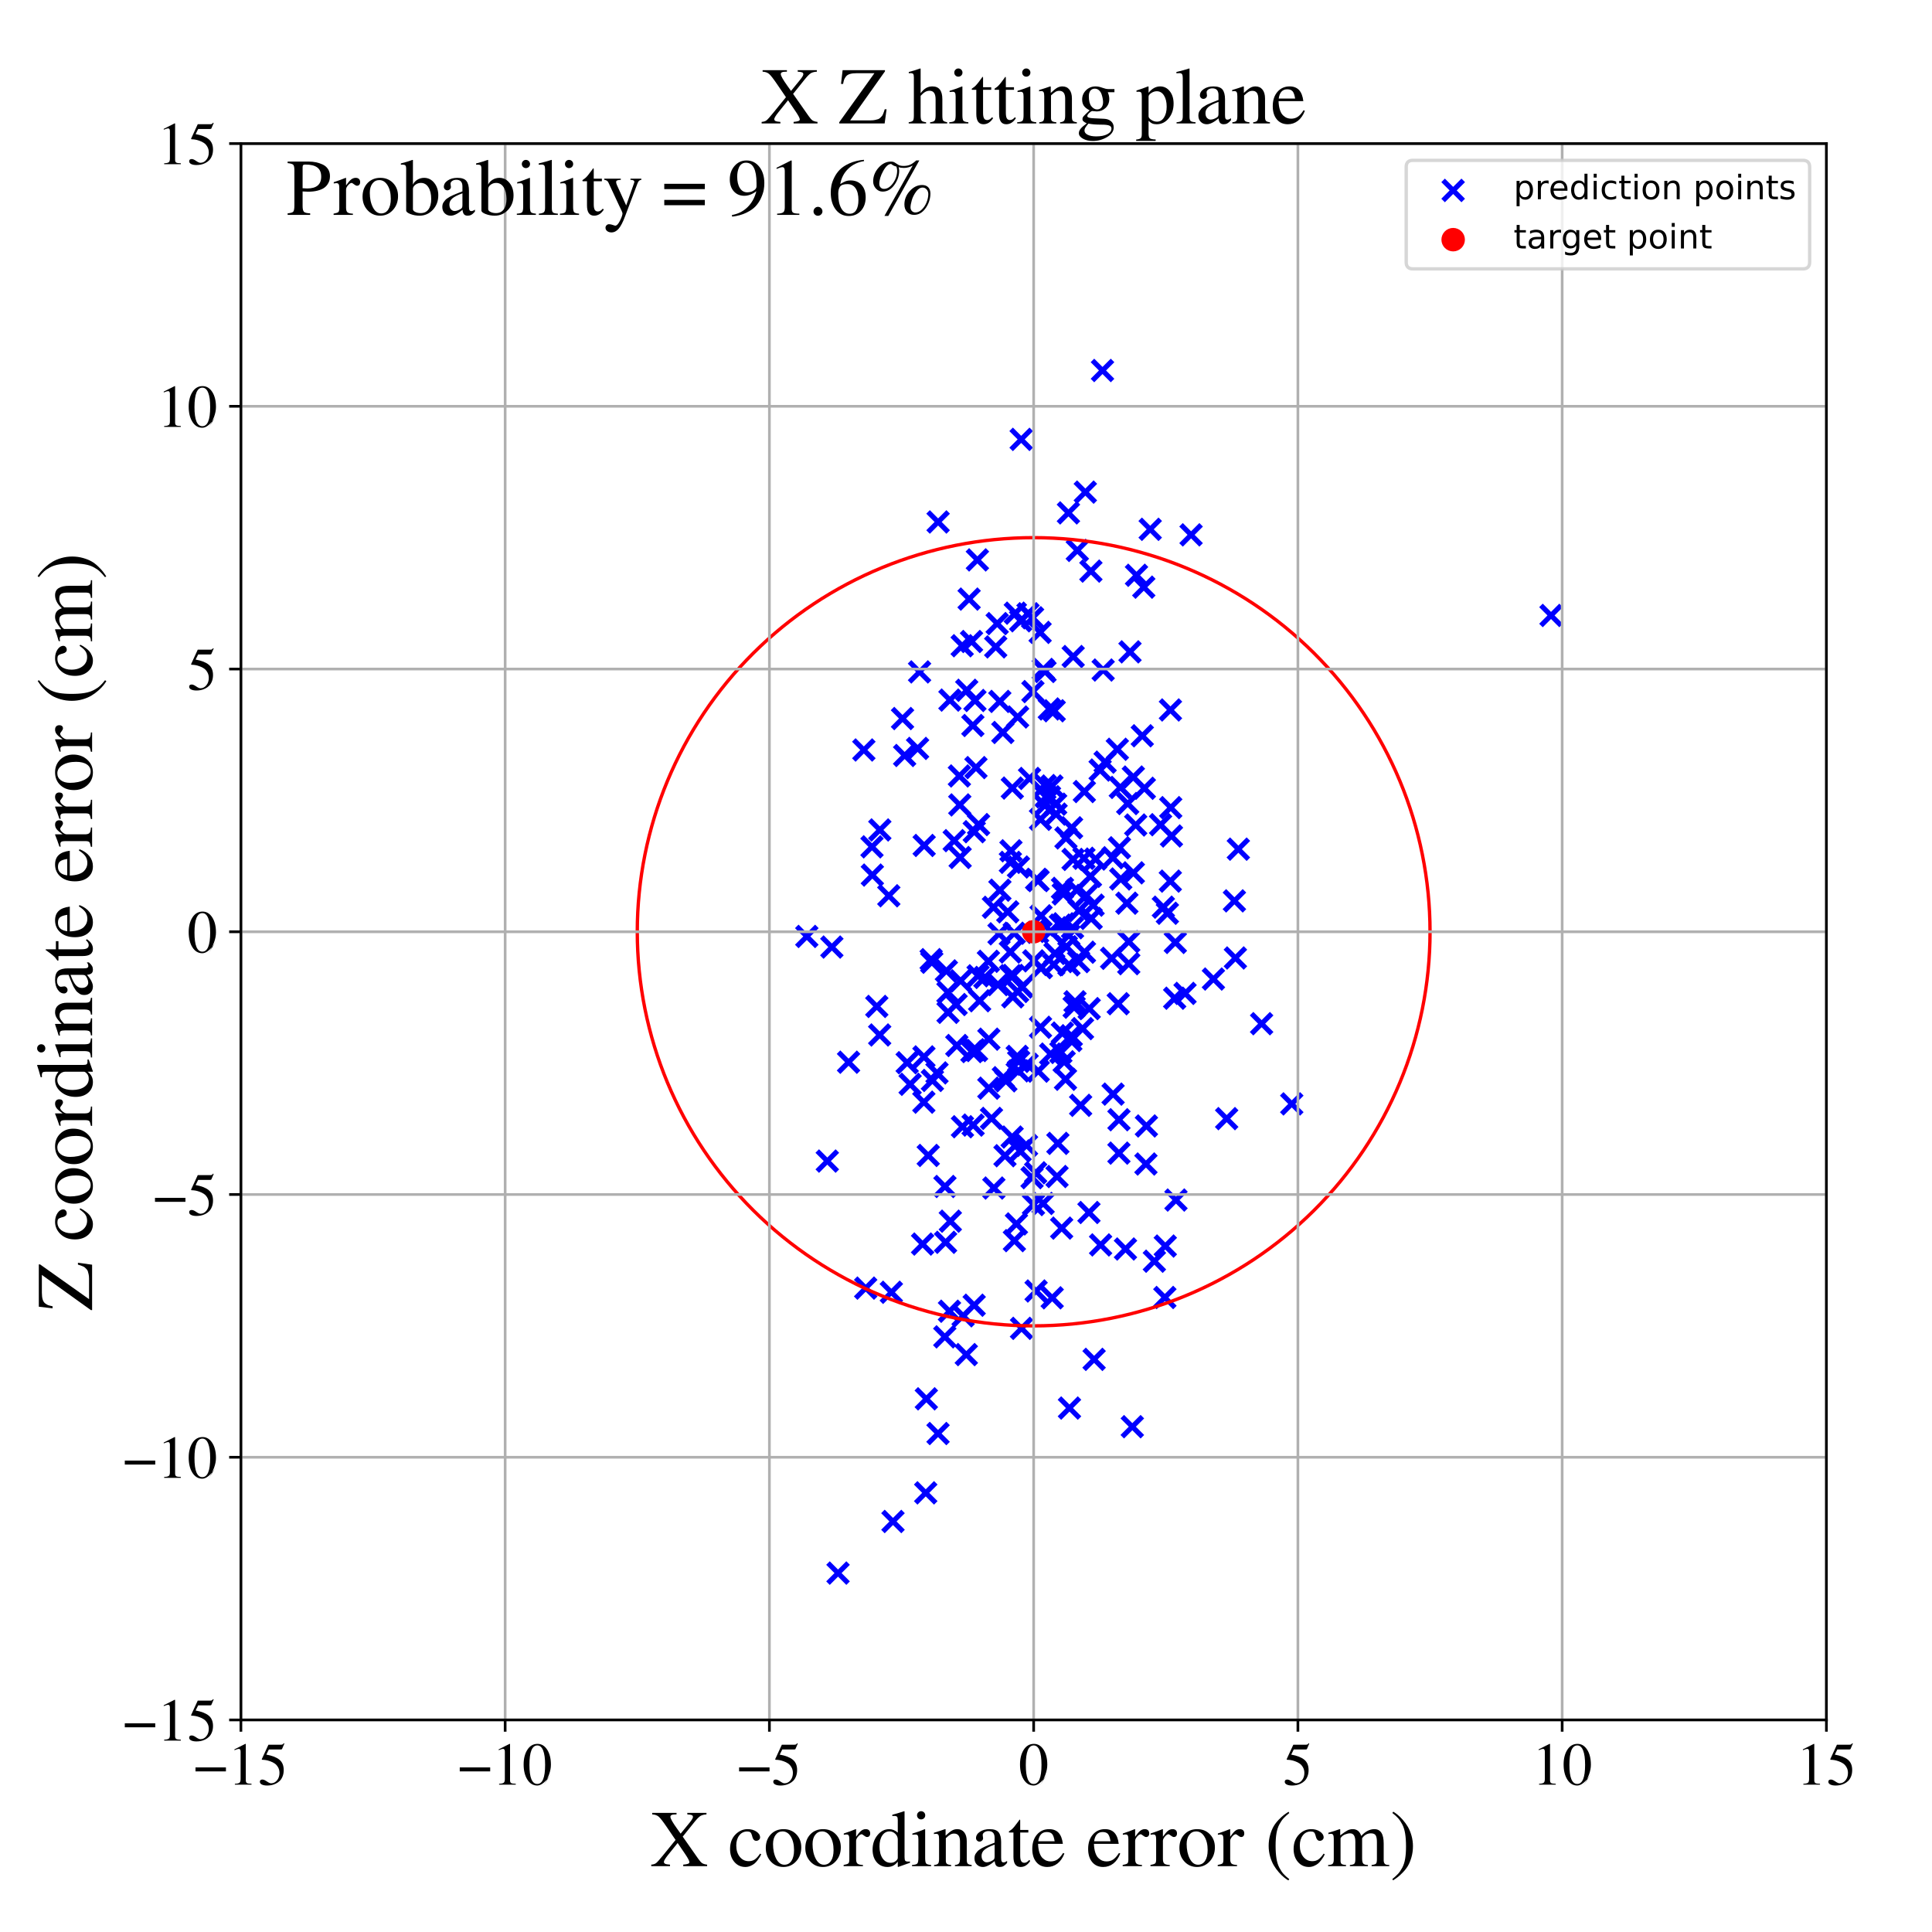 <?xml version="1.0" encoding="utf-8" standalone="no"?>
<!DOCTYPE svg PUBLIC "-//W3C//DTD SVG 1.1//EN"
  "http://www.w3.org/Graphics/SVG/1.1/DTD/svg11.dtd">
<!-- Created with matplotlib (https://matplotlib.org/) -->
<svg height="576pt" version="1.1" viewBox="0 0 576 576" width="576pt" xmlns="http://www.w3.org/2000/svg" xmlns:xlink="http://www.w3.org/1999/xlink">
 <defs>
  <style type="text/css">
*{stroke-linecap:butt;stroke-linejoin:round;}
  </style>
 </defs>
 <g id="figure_1">
  <g id="patch_1">
   <path d="M 0 576 
L 576 576 
L 576 0 
L 0 0 
z
" style="fill:#ffffff;"/>
  </g>
  <g id="axes_1">
   <g id="patch_2">
    <path d="M 71.822 512.784 
L 544.52 512.784 
L 544.52 42.802 
L 71.822 42.802 
z
" style="fill:#ffffff;"/>
   </g>
   <g id="PathCollection_1">
    <defs>
     <path d="M -3 3 
L 3 -3 
M -3 -3 
L 3 3 
" id="mb7828a0fb0" style="stroke:#0000ff;stroke-width:1.5;"/>
    </defs>
    <g clip-path="url(#pdd3df020aa)">
     <use style="fill:#0000ff;stroke:#0000ff;stroke-width:1.5;" x="348.949" xlink:href="#mb7828a0fb0" y="211.666"/>
     <use style="fill:#0000ff;stroke:#0000ff;stroke-width:1.5;" x="319.759" xlink:href="#mb7828a0fb0" y="276.595"/>
     <use style="fill:#0000ff;stroke:#0000ff;stroke-width:1.5;" x="328.896" xlink:href="#mb7828a0fb0" y="199.76"/>
     <use style="fill:#0000ff;stroke:#0000ff;stroke-width:1.5;" x="304.119" xlink:href="#mb7828a0fb0" y="343.15"/>
     <use style="fill:#0000ff;stroke:#0000ff;stroke-width:1.5;" x="266.232" xlink:href="#mb7828a0fb0" y="453.608"/>
     <use style="fill:#0000ff;stroke:#0000ff;stroke-width:1.5;" x="314.166" xlink:href="#mb7828a0fb0" y="287.57"/>
     <use style="fill:#0000ff;stroke:#0000ff;stroke-width:1.5;" x="324.655" xlink:href="#mb7828a0fb0" y="361.487"/>
     <use style="fill:#0000ff;stroke:#0000ff;stroke-width:1.5;" x="319.959" xlink:href="#mb7828a0fb0" y="195.734"/>
     <use style="fill:#0000ff;stroke:#0000ff;stroke-width:1.5;" x="302.044" xlink:href="#mb7828a0fb0" y="290.81"/>
     <use style="fill:#0000ff;stroke:#0000ff;stroke-width:1.5;" x="296.181" xlink:href="#mb7828a0fb0" y="270.505"/>
     <use style="fill:#0000ff;stroke:#0000ff;stroke-width:1.5;" x="311.042" xlink:href="#mb7828a0fb0" y="199.574"/>
     <use style="fill:#0000ff;stroke:#0000ff;stroke-width:1.5;" x="321.698" xlink:href="#mb7828a0fb0" y="271.493"/>
     <use style="fill:#0000ff;stroke:#0000ff;stroke-width:1.5;" x="325.896" xlink:href="#mb7828a0fb0" y="269.857"/>
     <use style="fill:#0000ff;stroke:#0000ff;stroke-width:1.5;" x="282.647" xlink:href="#mb7828a0fb0" y="301.818"/>
     <use style="fill:#0000ff;stroke:#0000ff;stroke-width:1.5;" x="317.665" xlink:href="#mb7828a0fb0" y="321.772"/>
     <use style="fill:#0000ff;stroke:#0000ff;stroke-width:1.5;" x="290.463" xlink:href="#mb7828a0fb0" y="312.958"/>
     <use style="fill:#0000ff;stroke:#0000ff;stroke-width:1.5;" x="319.474" xlink:href="#mb7828a0fb0" y="246.795"/>
     <use style="fill:#0000ff;stroke:#0000ff;stroke-width:1.5;" x="313.613" xlink:href="#mb7828a0fb0" y="234.335"/>
     <use style="fill:#0000ff;stroke:#0000ff;stroke-width:1.5;" x="333.6" xlink:href="#mb7828a0fb0" y="333.833"/>
     <use style="fill:#0000ff;stroke:#0000ff;stroke-width:1.5;" x="353.303" xlink:href="#mb7828a0fb0" y="296.166"/>
     <use style="fill:#0000ff;stroke:#0000ff;stroke-width:1.5;" x="304.449" xlink:href="#mb7828a0fb0" y="130.995"/>
     <use style="fill:#0000ff;stroke:#0000ff;stroke-width:1.5;" x="350.215" xlink:href="#mb7828a0fb0" y="297.603"/>
     <use style="fill:#0000ff;stroke:#0000ff;stroke-width:1.5;" x="299.883" xlink:href="#mb7828a0fb0" y="322.231"/>
     <use style="fill:#0000ff;stroke:#0000ff;stroke-width:1.5;" x="325.101" xlink:href="#mb7828a0fb0" y="261.264"/>
     <use style="fill:#0000ff;stroke:#0000ff;stroke-width:1.5;" x="276.744" xlink:href="#mb7828a0fb0" y="344.481"/>
     <use style="fill:#0000ff;stroke:#0000ff;stroke-width:1.5;" x="317.798" xlink:href="#mb7828a0fb0" y="249.816"/>
     <use style="fill:#0000ff;stroke:#0000ff;stroke-width:1.5;" x="307.953" xlink:href="#mb7828a0fb0" y="206.189"/>
     <use style="fill:#0000ff;stroke:#0000ff;stroke-width:1.5;" x="248.01" xlink:href="#mb7828a0fb0" y="282.353"/>
     <use style="fill:#0000ff;stroke:#0000ff;stroke-width:1.5;" x="325.239" xlink:href="#mb7828a0fb0" y="170.268"/>
     <use style="fill:#0000ff;stroke:#0000ff;stroke-width:1.5;" x="361.764" xlink:href="#mb7828a0fb0" y="291.888"/>
     <use style="fill:#0000ff;stroke:#0000ff;stroke-width:1.5;" x="336.523" xlink:href="#mb7828a0fb0" y="280.733"/>
     <use style="fill:#0000ff;stroke:#0000ff;stroke-width:1.5;" x="290.436" xlink:href="#mb7828a0fb0" y="389.133"/>
     <use style="fill:#0000ff;stroke:#0000ff;stroke-width:1.5;" x="283.328" xlink:href="#mb7828a0fb0" y="364.081"/>
     <use style="fill:#0000ff;stroke:#0000ff;stroke-width:1.5;" x="303.376" xlink:href="#mb7828a0fb0" y="295.596"/>
     <use style="fill:#0000ff;stroke:#0000ff;stroke-width:1.5;" x="316.134" xlink:href="#mb7828a0fb0" y="275.813"/>
     <use style="fill:#0000ff;stroke:#0000ff;stroke-width:1.5;" x="316.988" xlink:href="#mb7828a0fb0" y="266.51"/>
     <use style="fill:#0000ff;stroke:#0000ff;stroke-width:1.5;" x="288.219" xlink:href="#mb7828a0fb0" y="205.797"/>
     <use style="fill:#0000ff;stroke:#0000ff;stroke-width:1.5;" x="306.941" xlink:href="#mb7828a0fb0" y="232.084"/>
     <use style="fill:#0000ff;stroke:#0000ff;stroke-width:1.5;" x="350.599" xlink:href="#mb7828a0fb0" y="357.776"/>
     <use style="fill:#0000ff;stroke:#0000ff;stroke-width:1.5;" x="329.474" xlink:href="#mb7828a0fb0" y="227.222"/>
     <use style="fill:#0000ff;stroke:#0000ff;stroke-width:1.5;" x="258.098" xlink:href="#mb7828a0fb0" y="384.032"/>
     <use style="fill:#0000ff;stroke:#0000ff;stroke-width:1.5;" x="308.721" xlink:href="#mb7828a0fb0" y="-1"/>
     <use style="fill:#0000ff;stroke:#0000ff;stroke-width:1.5;" x="305.353" xlink:href="#mb7828a0fb0" y="-1"/>
     <use style="fill:#0000ff;stroke:#0000ff;stroke-width:1.5;" x="246.647" xlink:href="#mb7828a0fb0" y="346.159"/>
     <use style="fill:#0000ff;stroke:#0000ff;stroke-width:1.5;" x="376.135" xlink:href="#mb7828a0fb0" y="305.201"/>
     <use style="fill:#0000ff;stroke:#0000ff;stroke-width:1.5;" x="299.126" xlink:href="#mb7828a0fb0" y="321.302"/>
     <use style="fill:#0000ff;stroke:#0000ff;stroke-width:1.5;" x="315.141" xlink:href="#mb7828a0fb0" y="350.764"/>
     <use style="fill:#0000ff;stroke:#0000ff;stroke-width:1.5;" x="257.545" xlink:href="#mb7828a0fb0" y="223.598"/>
     <use style="fill:#0000ff;stroke:#0000ff;stroke-width:1.5;" x="262.31" xlink:href="#mb7828a0fb0" y="247.436"/>
     <use style="fill:#0000ff;stroke:#0000ff;stroke-width:1.5;" x="310.465" xlink:href="#mb7828a0fb0" y="288.492"/>
     <use style="fill:#0000ff;stroke:#0000ff;stroke-width:1.5;" x="277.985" xlink:href="#mb7828a0fb0" y="322.118"/>
     <use style="fill:#0000ff;stroke:#0000ff;stroke-width:1.5;" x="277.607" xlink:href="#mb7828a0fb0" y="286.102"/>
     <use style="fill:#0000ff;stroke:#0000ff;stroke-width:1.5;" x="276.177" xlink:href="#mb7828a0fb0" y="417.041"/>
     <use style="fill:#0000ff;stroke:#0000ff;stroke-width:1.5;" x="303.625" xlink:href="#mb7828a0fb0" y="319.26"/>
     <use style="fill:#0000ff;stroke:#0000ff;stroke-width:1.5;" x="326.196" xlink:href="#mb7828a0fb0" y="405.277"/>
     <use style="fill:#0000ff;stroke:#0000ff;stroke-width:1.5;" x="316.76" xlink:href="#mb7828a0fb0" y="264.849"/>
     <use style="fill:#0000ff;stroke:#0000ff;stroke-width:1.5;" x="338.599" xlink:href="#mb7828a0fb0" y="245.963"/>
     <use style="fill:#0000ff;stroke:#0000ff;stroke-width:1.5;" x="282.619" xlink:href="#mb7828a0fb0" y="295.889"/>
     <use style="fill:#0000ff;stroke:#0000ff;stroke-width:1.5;" x="307.691" xlink:href="#mb7828a0fb0" y="351.107"/>
     <use style="fill:#0000ff;stroke:#0000ff;stroke-width:1.5;" x="349.251" xlink:href="#mb7828a0fb0" y="249.241"/>
     <use style="fill:#0000ff;stroke:#0000ff;stroke-width:1.5;" x="337.894" xlink:href="#mb7828a0fb0" y="260.222"/>
     <use style="fill:#0000ff;stroke:#0000ff;stroke-width:1.5;" x="334.143" xlink:href="#mb7828a0fb0" y="262.056"/>
     <use style="fill:#0000ff;stroke:#0000ff;stroke-width:1.5;" x="299.619" xlink:href="#mb7828a0fb0" y="344.562"/>
     <use style="fill:#0000ff;stroke:#0000ff;stroke-width:1.5;" x="302.709" xlink:href="#mb7828a0fb0" y="182.809"/>
     <use style="fill:#0000ff;stroke:#0000ff;stroke-width:1.5;" x="313.211" xlink:href="#mb7828a0fb0" y="277.683"/>
     <use style="fill:#0000ff;stroke:#0000ff;stroke-width:1.5;" x="333.121" xlink:href="#mb7828a0fb0" y="223.386"/>
     <use style="fill:#0000ff;stroke:#0000ff;stroke-width:1.5;" x="310.213" xlink:href="#mb7828a0fb0" y="306.272"/>
     <use style="fill:#0000ff;stroke:#0000ff;stroke-width:1.5;" x="316.522" xlink:href="#mb7828a0fb0" y="366.142"/>
     <use style="fill:#0000ff;stroke:#0000ff;stroke-width:1.5;" x="279.354" xlink:href="#mb7828a0fb0" y="319.872"/>
     <use style="fill:#0000ff;stroke:#0000ff;stroke-width:1.5;" x="298.983" xlink:href="#mb7828a0fb0" y="218.375"/>
     <use style="fill:#0000ff;stroke:#0000ff;stroke-width:1.5;" x="333.388" xlink:href="#mb7828a0fb0" y="299.245"/>
     <use style="fill:#0000ff;stroke:#0000ff;stroke-width:1.5;" x="269.08" xlink:href="#mb7828a0fb0" y="214.222"/>
     <use style="fill:#0000ff;stroke:#0000ff;stroke-width:1.5;" x="301.809" xlink:href="#mb7828a0fb0" y="234.948"/>
     <use style="fill:#0000ff;stroke:#0000ff;stroke-width:1.5;" x="344.163" xlink:href="#mb7828a0fb0" y="376.01"/>
     <use style="fill:#0000ff;stroke:#0000ff;stroke-width:1.5;" x="341.789" xlink:href="#mb7828a0fb0" y="335.691"/>
     <use style="fill:#0000ff;stroke:#0000ff;stroke-width:1.5;" x="323.161" xlink:href="#mb7828a0fb0" y="255.886"/>
     <use style="fill:#0000ff;stroke:#0000ff;stroke-width:1.5;" x="302.429" xlink:href="#mb7828a0fb0" y="369.883"/>
     <use style="fill:#0000ff;stroke:#0000ff;stroke-width:1.5;" x="261.407" xlink:href="#mb7828a0fb0" y="300.053"/>
     <use style="fill:#0000ff;stroke:#0000ff;stroke-width:1.5;" x="286.945" xlink:href="#mb7828a0fb0" y="335.922"/>
     <use style="fill:#0000ff;stroke:#0000ff;stroke-width:1.5;" x="310.21" xlink:href="#mb7828a0fb0" y="244.273"/>
     <use style="fill:#0000ff;stroke:#0000ff;stroke-width:1.5;" x="279.662" xlink:href="#mb7828a0fb0" y="427.384"/>
     <use style="fill:#0000ff;stroke:#0000ff;stroke-width:1.5;" x="297.842" xlink:href="#mb7828a0fb0" y="278.405"/>
     <use style="fill:#0000ff;stroke:#0000ff;stroke-width:1.5;" x="303.272" xlink:href="#mb7828a0fb0" y="314.941"/>
     <use style="fill:#0000ff;stroke:#0000ff;stroke-width:1.5;" x="342.917" xlink:href="#mb7828a0fb0" y="157.807"/>
     <use style="fill:#0000ff;stroke:#0000ff;stroke-width:1.5;" x="315.394" xlink:href="#mb7828a0fb0" y="340.882"/>
     <use style="fill:#0000ff;stroke:#0000ff;stroke-width:1.5;" x="290.664" xlink:href="#mb7828a0fb0" y="208.84"/>
     <use style="fill:#0000ff;stroke:#0000ff;stroke-width:1.5;" x="304.723" xlink:href="#mb7828a0fb0" y="294.263"/>
     <use style="fill:#0000ff;stroke:#0000ff;stroke-width:1.5;" x="291.397" xlink:href="#mb7828a0fb0" y="166.927"/>
     <use style="fill:#0000ff;stroke:#0000ff;stroke-width:1.5;" x="301.232" xlink:href="#mb7828a0fb0" y="257.102"/>
     <use style="fill:#0000ff;stroke:#0000ff;stroke-width:1.5;" x="310.987" xlink:href="#mb7828a0fb0" y="358.795"/>
     <use style="fill:#0000ff;stroke:#0000ff;stroke-width:1.5;" x="271.341" xlink:href="#mb7828a0fb0" y="323.273"/>
     <use style="fill:#0000ff;stroke:#0000ff;stroke-width:1.5;" x="281.913" xlink:href="#mb7828a0fb0" y="370.377"/>
     <use style="fill:#0000ff;stroke:#0000ff;stroke-width:1.5;" x="292.064" xlink:href="#mb7828a0fb0" y="298.359"/>
     <use style="fill:#0000ff;stroke:#0000ff;stroke-width:1.5;" x="368.318" xlink:href="#mb7828a0fb0" y="285.605"/>
     <use style="fill:#0000ff;stroke:#0000ff;stroke-width:1.5;" x="327.989" xlink:href="#mb7828a0fb0" y="229.58"/>
     <use style="fill:#0000ff;stroke:#0000ff;stroke-width:1.5;" x="281.722" xlink:href="#mb7828a0fb0" y="353.732"/>
     <use style="fill:#0000ff;stroke:#0000ff;stroke-width:1.5;" x="347.287" xlink:href="#mb7828a0fb0" y="386.826"/>
     <use style="fill:#0000ff;stroke:#0000ff;stroke-width:1.5;" x="303.036" xlink:href="#mb7828a0fb0" y="364.892"/>
     <use style="fill:#0000ff;stroke:#0000ff;stroke-width:1.5;" x="313.24" xlink:href="#mb7828a0fb0" y="314.262"/>
     <use style="fill:#0000ff;stroke:#0000ff;stroke-width:1.5;" x="341.001" xlink:href="#mb7828a0fb0" y="175.054"/>
     <use style="fill:#0000ff;stroke:#0000ff;stroke-width:1.5;" x="309.501" xlink:href="#mb7828a0fb0" y="262.54"/>
     <use style="fill:#0000ff;stroke:#0000ff;stroke-width:1.5;" x="317.916" xlink:href="#mb7828a0fb0" y="282.244"/>
     <use style="fill:#0000ff;stroke:#0000ff;stroke-width:1.5;" x="355.103" xlink:href="#mb7828a0fb0" y="159.459"/>
     <use style="fill:#0000ff;stroke:#0000ff;stroke-width:1.5;" x="301.943" xlink:href="#mb7828a0fb0" y="297.195"/>
     <use style="fill:#0000ff;stroke:#0000ff;stroke-width:1.5;" x="317.265" xlink:href="#mb7828a0fb0" y="316.556"/>
     <use style="fill:#0000ff;stroke:#0000ff;stroke-width:1.5;" x="291.143" xlink:href="#mb7828a0fb0" y="313.208"/>
     <use style="fill:#0000ff;stroke:#0000ff;stroke-width:1.5;" x="319.254" xlink:href="#mb7828a0fb0" y="310.21"/>
     <use style="fill:#0000ff;stroke:#0000ff;stroke-width:1.5;" x="301.297" xlink:href="#mb7828a0fb0" y="290.887"/>
     <use style="fill:#0000ff;stroke:#0000ff;stroke-width:1.5;" x="308.201" xlink:href="#mb7828a0fb0" y="286.463"/>
     <use style="fill:#0000ff;stroke:#0000ff;stroke-width:1.5;" x="283.211" xlink:href="#mb7828a0fb0" y="208.722"/>
     <use style="fill:#0000ff;stroke:#0000ff;stroke-width:1.5;" x="307.847" xlink:href="#mb7828a0fb0" y="184.182"/>
     <use style="fill:#0000ff;stroke:#0000ff;stroke-width:1.5;" x="328.131" xlink:href="#mb7828a0fb0" y="371.155"/>
     <use style="fill:#0000ff;stroke:#0000ff;stroke-width:1.5;" x="333.742" xlink:href="#mb7828a0fb0" y="252.758"/>
     <use style="fill:#0000ff;stroke:#0000ff;stroke-width:1.5;" x="290.116" xlink:href="#mb7828a0fb0" y="335.428"/>
     <use style="fill:#0000ff;stroke:#0000ff;stroke-width:1.5;" x="314.53" xlink:href="#mb7828a0fb0" y="284.256"/>
     <use style="fill:#0000ff;stroke:#0000ff;stroke-width:1.5;" x="323.875" xlink:href="#mb7828a0fb0" y="266.959"/>
     <use style="fill:#0000ff;stroke:#0000ff;stroke-width:1.5;" x="288.929" xlink:href="#mb7828a0fb0" y="178.613"/>
     <use style="fill:#0000ff;stroke:#0000ff;stroke-width:1.5;" x="290.463" xlink:href="#mb7828a0fb0" y="247.961"/>
     <use style="fill:#0000ff;stroke:#0000ff;stroke-width:1.5;" x="286.381" xlink:href="#mb7828a0fb0" y="292.405"/>
     <use style="fill:#0000ff;stroke:#0000ff;stroke-width:1.5;" x="286.03" xlink:href="#mb7828a0fb0" y="231.338"/>
     <use style="fill:#0000ff;stroke:#0000ff;stroke-width:1.5;" x="348.042" xlink:href="#mb7828a0fb0" y="272.277"/>
     <use style="fill:#0000ff;stroke:#0000ff;stroke-width:1.5;" x="293.63" xlink:href="#mb7828a0fb0" y="291.41"/>
     <use style="fill:#0000ff;stroke:#0000ff;stroke-width:1.5;" x="341.645" xlink:href="#mb7828a0fb0" y="347.034"/>
     <use style="fill:#0000ff;stroke:#0000ff;stroke-width:1.5;" x="331.853" xlink:href="#mb7828a0fb0" y="326.196"/>
     <use style="fill:#0000ff;stroke:#0000ff;stroke-width:1.5;" x="346.012" xlink:href="#mb7828a0fb0" y="245.875"/>
     <use style="fill:#0000ff;stroke:#0000ff;stroke-width:1.5;" x="312.893" xlink:href="#mb7828a0fb0" y="237.54"/>
     <use style="fill:#0000ff;stroke:#0000ff;stroke-width:1.5;" x="275.528" xlink:href="#mb7828a0fb0" y="252.06"/>
     <use style="fill:#0000ff;stroke:#0000ff;stroke-width:1.5;" x="275.431" xlink:href="#mb7828a0fb0" y="328.598"/>
     <use style="fill:#0000ff;stroke:#0000ff;stroke-width:1.5;" x="286.866" xlink:href="#mb7828a0fb0" y="192.519"/>
     <use style="fill:#0000ff;stroke:#0000ff;stroke-width:1.5;" x="301.402" xlink:href="#mb7828a0fb0" y="253.654"/>
     <use style="fill:#0000ff;stroke:#0000ff;stroke-width:1.5;" x="321.188" xlink:href="#mb7828a0fb0" y="164.101"/>
     <use style="fill:#0000ff;stroke:#0000ff;stroke-width:1.5;" x="311.875" xlink:href="#mb7828a0fb0" y="237.558"/>
     <use style="fill:#0000ff;stroke:#0000ff;stroke-width:1.5;" x="240.54" xlink:href="#mb7828a0fb0" y="279.186"/>
     <use style="fill:#0000ff;stroke:#0000ff;stroke-width:1.5;" x="296.863" xlink:href="#mb7828a0fb0" y="192.862"/>
     <use style="fill:#0000ff;stroke:#0000ff;stroke-width:1.5;" x="279.684" xlink:href="#mb7828a0fb0" y="155.62"/>
     <use style="fill:#0000ff;stroke:#0000ff;stroke-width:1.5;" x="308.762" xlink:href="#mb7828a0fb0" y="349.649"/>
     <use style="fill:#0000ff;stroke:#0000ff;stroke-width:1.5;" x="326.613" xlink:href="#mb7828a0fb0" y="256.116"/>
     <use style="fill:#0000ff;stroke:#0000ff;stroke-width:1.5;" x="306.233" xlink:href="#mb7828a0fb0" y="317.294"/>
     <use style="fill:#0000ff;stroke:#0000ff;stroke-width:1.5;" x="325.319" xlink:href="#mb7828a0fb0" y="273.82"/>
     <use style="fill:#0000ff;stroke:#0000ff;stroke-width:1.5;" x="308.117" xlink:href="#mb7828a0fb0" y="359.125"/>
     <use style="fill:#0000ff;stroke:#0000ff;stroke-width:1.5;" x="311.511" xlink:href="#mb7828a0fb0" y="240.11"/>
     <use style="fill:#0000ff;stroke:#0000ff;stroke-width:1.5;" x="313.699" xlink:href="#mb7828a0fb0" y="386.924"/>
     <use style="fill:#0000ff;stroke:#0000ff;stroke-width:1.5;" x="285.048" xlink:href="#mb7828a0fb0" y="299.484"/>
     <use style="fill:#0000ff;stroke:#0000ff;stroke-width:1.5;" x="304.3" xlink:href="#mb7828a0fb0" y="185.079"/>
     <use style="fill:#0000ff;stroke:#0000ff;stroke-width:1.5;" x="312.84" xlink:href="#mb7828a0fb0" y="211.365"/>
     <use style="fill:#0000ff;stroke:#0000ff;stroke-width:1.5;" x="319.916" xlink:href="#mb7828a0fb0" y="256.223"/>
     <use style="fill:#0000ff;stroke:#0000ff;stroke-width:1.5;" x="332.847" xlink:href="#mb7828a0fb0" y="33.862"/>
     <use style="fill:#0000ff;stroke:#0000ff;stroke-width:1.5;" x="306.047" xlink:href="#mb7828a0fb0" y="341.47"/>
     <use style="fill:#0000ff;stroke:#0000ff;stroke-width:1.5;" x="301.754" xlink:href="#mb7828a0fb0" y="338.997"/>
     <use style="fill:#0000ff;stroke:#0000ff;stroke-width:1.5;" x="314.858" xlink:href="#mb7828a0fb0" y="242.715"/>
     <use style="fill:#0000ff;stroke:#0000ff;stroke-width:1.5;" x="304.553" xlink:href="#mb7828a0fb0" y="396.029"/>
     <use style="fill:#0000ff;stroke:#0000ff;stroke-width:1.5;" x="340.557" xlink:href="#mb7828a0fb0" y="219.364"/>
     <use style="fill:#0000ff;stroke:#0000ff;stroke-width:1.5;" x="333.592" xlink:href="#mb7828a0fb0" y="343.787"/>
     <use style="fill:#0000ff;stroke:#0000ff;stroke-width:1.5;" x="328.696" xlink:href="#mb7828a0fb0" y="110.456"/>
     <use style="fill:#0000ff;stroke:#0000ff;stroke-width:1.5;" x="324.726" xlink:href="#mb7828a0fb0" y="300.699"/>
     <use style="fill:#0000ff;stroke:#0000ff;stroke-width:1.5;" x="264.987" xlink:href="#mb7828a0fb0" y="267.062"/>
     <use style="fill:#0000ff;stroke:#0000ff;stroke-width:1.5;" x="291.593" xlink:href="#mb7828a0fb0" y="290.916"/>
     <use style="fill:#0000ff;stroke:#0000ff;stroke-width:1.5;" x="319.394" xlink:href="#mb7828a0fb0" y="308.785"/>
     <use style="fill:#0000ff;stroke:#0000ff;stroke-width:1.5;" x="335.545" xlink:href="#mb7828a0fb0" y="372.371"/>
     <use style="fill:#0000ff;stroke:#0000ff;stroke-width:1.5;" x="249.85" xlink:href="#mb7828a0fb0" y="468.995"/>
     <use style="fill:#0000ff;stroke:#0000ff;stroke-width:1.5;" x="285.26" xlink:href="#mb7828a0fb0" y="311.701"/>
     <use style="fill:#0000ff;stroke:#0000ff;stroke-width:1.5;" x="265.747" xlink:href="#mb7828a0fb0" y="385.273"/>
     <use style="fill:#0000ff;stroke:#0000ff;stroke-width:1.5;" x="318.85" xlink:href="#mb7828a0fb0" y="419.791"/>
     <use style="fill:#0000ff;stroke:#0000ff;stroke-width:1.5;" x="331.786" xlink:href="#mb7828a0fb0" y="255.723"/>
     <use style="fill:#0000ff;stroke:#0000ff;stroke-width:1.5;" x="277.8" xlink:href="#mb7828a0fb0" y="286.884"/>
     <use style="fill:#0000ff;stroke:#0000ff;stroke-width:1.5;" x="269.708" xlink:href="#mb7828a0fb0" y="225.237"/>
     <use style="fill:#0000ff;stroke:#0000ff;stroke-width:1.5;" x="297.525" xlink:href="#mb7828a0fb0" y="293.549"/>
     <use style="fill:#0000ff;stroke:#0000ff;stroke-width:1.5;" x="290.047" xlink:href="#mb7828a0fb0" y="216.295"/>
     <use style="fill:#0000ff;stroke:#0000ff;stroke-width:1.5;" x="298.106" xlink:href="#mb7828a0fb0" y="265.396"/>
     <use style="fill:#0000ff;stroke:#0000ff;stroke-width:1.5;" x="303.704" xlink:href="#mb7828a0fb0" y="316.442"/>
     <use style="fill:#0000ff;stroke:#0000ff;stroke-width:1.5;" x="287.135" xlink:href="#mb7828a0fb0" y="392.29"/>
     <use style="fill:#0000ff;stroke:#0000ff;stroke-width:1.5;" x="310.369" xlink:href="#mb7828a0fb0" y="273.03"/>
     <use style="fill:#0000ff;stroke:#0000ff;stroke-width:1.5;" x="275.992" xlink:href="#mb7828a0fb0" y="445.07"/>
     <use style="fill:#0000ff;stroke:#0000ff;stroke-width:1.5;" x="310.096" xlink:href="#mb7828a0fb0" y="188.534"/>
     <use style="fill:#0000ff;stroke:#0000ff;stroke-width:1.5;" x="302.372" xlink:href="#mb7828a0fb0" y="278.232"/>
     <use style="fill:#0000ff;stroke:#0000ff;stroke-width:1.5;" x="260.082" xlink:href="#mb7828a0fb0" y="260.894"/>
     <use style="fill:#0000ff;stroke:#0000ff;stroke-width:1.5;" x="323.283" xlink:href="#mb7828a0fb0" y="235.99"/>
     <use style="fill:#0000ff;stroke:#0000ff;stroke-width:1.5;" x="336.21" xlink:href="#mb7828a0fb0" y="239.568"/>
     <use style="fill:#0000ff;stroke:#0000ff;stroke-width:1.5;" x="309.356" xlink:href="#mb7828a0fb0" y="277.964"/>
     <use style="fill:#0000ff;stroke:#0000ff;stroke-width:1.5;" x="262.267" xlink:href="#mb7828a0fb0" y="308.565"/>
     <use style="fill:#0000ff;stroke:#0000ff;stroke-width:1.5;" x="309.048" xlink:href="#mb7828a0fb0" y="262.152"/>
     <use style="fill:#0000ff;stroke:#0000ff;stroke-width:1.5;" x="286.144" xlink:href="#mb7828a0fb0" y="239.975"/>
     <use style="fill:#0000ff;stroke:#0000ff;stroke-width:1.5;" x="336.524" xlink:href="#mb7828a0fb0" y="287.309"/>
     <use style="fill:#0000ff;stroke:#0000ff;stroke-width:1.5;" x="286.257" xlink:href="#mb7828a0fb0" y="255.655"/>
     <use style="fill:#0000ff;stroke:#0000ff;stroke-width:1.5;" x="318.689" xlink:href="#mb7828a0fb0" y="287.657"/>
     <use style="fill:#0000ff;stroke:#0000ff;stroke-width:1.5;" x="321.004" xlink:href="#mb7828a0fb0" y="265.351"/>
     <use style="fill:#0000ff;stroke:#0000ff;stroke-width:1.5;" x="322.738" xlink:href="#mb7828a0fb0" y="306.668"/>
     <use style="fill:#0000ff;stroke:#0000ff;stroke-width:1.5;" x="338.829" xlink:href="#mb7828a0fb0" y="171.515"/>
     <use style="fill:#0000ff;stroke:#0000ff;stroke-width:1.5;" x="308.899" xlink:href="#mb7828a0fb0" y="384.89"/>
     <use style="fill:#0000ff;stroke:#0000ff;stroke-width:1.5;" x="368.025" xlink:href="#mb7828a0fb0" y="268.58"/>
     <use style="fill:#0000ff;stroke:#0000ff;stroke-width:1.5;" x="316.733" xlink:href="#mb7828a0fb0" y="307.984"/>
     <use style="fill:#0000ff;stroke:#0000ff;stroke-width:1.5;" x="282.145" xlink:href="#mb7828a0fb0" y="289.456"/>
     <use style="fill:#0000ff;stroke:#0000ff;stroke-width:1.5;" x="335.964" xlink:href="#mb7828a0fb0" y="269.272"/>
     <use style="fill:#0000ff;stroke:#0000ff;stroke-width:1.5;" x="291.75" xlink:href="#mb7828a0fb0" y="245.835"/>
     <use style="fill:#0000ff;stroke:#0000ff;stroke-width:1.5;" x="290.966" xlink:href="#mb7828a0fb0" y="228.849"/>
     <use style="fill:#0000ff;stroke:#0000ff;stroke-width:1.5;" x="318.542" xlink:href="#mb7828a0fb0" y="152.911"/>
     <use style="fill:#0000ff;stroke:#0000ff;stroke-width:1.5;" x="252.99" xlink:href="#mb7828a0fb0" y="316.684"/>
     <use style="fill:#0000ff;stroke:#0000ff;stroke-width:1.5;" x="294.813" xlink:href="#mb7828a0fb0" y="309.816"/>
     <use style="fill:#0000ff;stroke:#0000ff;stroke-width:1.5;" x="347.413" xlink:href="#mb7828a0fb0" y="371.493"/>
     <use style="fill:#0000ff;stroke:#0000ff;stroke-width:1.5;" x="296.308" xlink:href="#mb7828a0fb0" y="354.197"/>
     <use style="fill:#0000ff;stroke:#0000ff;stroke-width:1.5;" x="337.891" xlink:href="#mb7828a0fb0" y="231.663"/>
     <use style="fill:#0000ff;stroke:#0000ff;stroke-width:1.5;" x="318.676" xlink:href="#mb7828a0fb0" y="278.871"/>
     <use style="fill:#0000ff;stroke:#0000ff;stroke-width:1.5;" x="311.624" xlink:href="#mb7828a0fb0" y="234.199"/>
     <use style="fill:#0000ff;stroke:#0000ff;stroke-width:1.5;" x="322.179" xlink:href="#mb7828a0fb0" y="329.537"/>
     <use style="fill:#0000ff;stroke:#0000ff;stroke-width:1.5;" x="294.806" xlink:href="#mb7828a0fb0" y="324.424"/>
     <use style="fill:#0000ff;stroke:#0000ff;stroke-width:1.5;" x="303.391" xlink:href="#mb7828a0fb0" y="213.764"/>
     <use style="fill:#0000ff;stroke:#0000ff;stroke-width:1.5;" x="331.41" xlink:href="#mb7828a0fb0" y="285.71"/>
     <use style="fill:#0000ff;stroke:#0000ff;stroke-width:1.5;" x="317.117" xlink:href="#mb7828a0fb0" y="275.42"/>
     <use style="fill:#0000ff;stroke:#0000ff;stroke-width:1.5;" x="349.038" xlink:href="#mb7828a0fb0" y="240.785"/>
     <use style="fill:#0000ff;stroke:#0000ff;stroke-width:1.5;" x="281.68" xlink:href="#mb7828a0fb0" y="398.566"/>
     <use style="fill:#0000ff;stroke:#0000ff;stroke-width:1.5;" x="321.577" xlink:href="#mb7828a0fb0" y="286.692"/>
     <use style="fill:#0000ff;stroke:#0000ff;stroke-width:1.5;" x="316.281" xlink:href="#mb7828a0fb0" y="313.771"/>
     <use style="fill:#0000ff;stroke:#0000ff;stroke-width:1.5;" x="274.158" xlink:href="#mb7828a0fb0" y="200.321"/>
     <use style="fill:#0000ff;stroke:#0000ff;stroke-width:1.5;" x="334.01" xlink:href="#mb7828a0fb0" y="234.763"/>
     <use style="fill:#0000ff;stroke:#0000ff;stroke-width:1.5;" x="462.416" xlink:href="#mb7828a0fb0" y="183.49"/>
     <use style="fill:#0000ff;stroke:#0000ff;stroke-width:1.5;" x="369.196" xlink:href="#mb7828a0fb0" y="253.168"/>
     <use style="fill:#0000ff;stroke:#0000ff;stroke-width:1.5;" x="309.534" xlink:href="#mb7828a0fb0" y="319.351"/>
     <use style="fill:#0000ff;stroke:#0000ff;stroke-width:1.5;" x="303.645" xlink:href="#mb7828a0fb0" y="258.486"/>
     <use style="fill:#0000ff;stroke:#0000ff;stroke-width:1.5;" x="259.973" xlink:href="#mb7828a0fb0" y="252.473"/>
     <use style="fill:#0000ff;stroke:#0000ff;stroke-width:1.5;" x="323.321" xlink:href="#mb7828a0fb0" y="283.89"/>
     <use style="fill:#0000ff;stroke:#0000ff;stroke-width:1.5;" x="283.075" xlink:href="#mb7828a0fb0" y="390.925"/>
     <use style="fill:#0000ff;stroke:#0000ff;stroke-width:1.5;" x="348.916" xlink:href="#mb7828a0fb0" y="262.693"/>
     <use style="fill:#0000ff;stroke:#0000ff;stroke-width:1.5;" x="298.082" xlink:href="#mb7828a0fb0" y="209.117"/>
     <use style="fill:#0000ff;stroke:#0000ff;stroke-width:1.5;" x="346.838" xlink:href="#mb7828a0fb0" y="270.463"/>
     <use style="fill:#0000ff;stroke:#0000ff;stroke-width:1.5;" x="336.892" xlink:href="#mb7828a0fb0" y="194.345"/>
     <use style="fill:#0000ff;stroke:#0000ff;stroke-width:1.5;" x="297.299" xlink:href="#mb7828a0fb0" y="185.915"/>
     <use style="fill:#0000ff;stroke:#0000ff;stroke-width:1.5;" x="314.733" xlink:href="#mb7828a0fb0" y="239.757"/>
     <use style="fill:#0000ff;stroke:#0000ff;stroke-width:1.5;" x="288.091" xlink:href="#mb7828a0fb0" y="403.854"/>
     <use style="fill:#0000ff;stroke:#0000ff;stroke-width:1.5;" x="300.452" xlink:href="#mb7828a0fb0" y="271.852"/>
     <use style="fill:#0000ff;stroke:#0000ff;stroke-width:1.5;" x="320.239" xlink:href="#mb7828a0fb0" y="300.29"/>
     <use style="fill:#0000ff;stroke:#0000ff;stroke-width:1.5;" x="273.568" xlink:href="#mb7828a0fb0" y="223.13"/>
     <use style="fill:#0000ff;stroke:#0000ff;stroke-width:1.5;" x="365.714" xlink:href="#mb7828a0fb0" y="333.504"/>
     <use style="fill:#0000ff;stroke:#0000ff;stroke-width:1.5;" x="295.598" xlink:href="#mb7828a0fb0" y="333.433"/>
     <use style="fill:#0000ff;stroke:#0000ff;stroke-width:1.5;" x="341.168" xlink:href="#mb7828a0fb0" y="235.011"/>
     <use style="fill:#0000ff;stroke:#0000ff;stroke-width:1.5;" x="320.503" xlink:href="#mb7828a0fb0" y="298.666"/>
     <use style="fill:#0000ff;stroke:#0000ff;stroke-width:1.5;" x="289.649" xlink:href="#mb7828a0fb0" y="191.258"/>
     <use style="fill:#0000ff;stroke:#0000ff;stroke-width:1.5;" x="275.059" xlink:href="#mb7828a0fb0" y="370.901"/>
     <use style="fill:#0000ff;stroke:#0000ff;stroke-width:1.5;" x="301.221" xlink:href="#mb7828a0fb0" y="283.826"/>
     <use style="fill:#0000ff;stroke:#0000ff;stroke-width:1.5;" x="294.682" xlink:href="#mb7828a0fb0" y="286.596"/>
     <use style="fill:#0000ff;stroke:#0000ff;stroke-width:1.5;" x="289.76" xlink:href="#mb7828a0fb0" y="313.511"/>
     <use style="fill:#0000ff;stroke:#0000ff;stroke-width:1.5;" x="311.553" xlink:href="#mb7828a0fb0" y="200.191"/>
     <use style="fill:#0000ff;stroke:#0000ff;stroke-width:1.5;" x="323.577" xlink:href="#mb7828a0fb0" y="146.721"/>
     <use style="fill:#0000ff;stroke:#0000ff;stroke-width:1.5;" x="385.122" xlink:href="#mb7828a0fb0" y="329.112"/>
     <use style="fill:#0000ff;stroke:#0000ff;stroke-width:1.5;" x="337.585" xlink:href="#mb7828a0fb0" y="425.352"/>
     <use style="fill:#0000ff;stroke:#0000ff;stroke-width:1.5;" x="275.458" xlink:href="#mb7828a0fb0" y="315.094"/>
     <use style="fill:#0000ff;stroke:#0000ff;stroke-width:1.5;" x="306.485" xlink:href="#mb7828a0fb0" y="182.986"/>
     <use style="fill:#0000ff;stroke:#0000ff;stroke-width:1.5;" x="314.307" xlink:href="#mb7828a0fb0" y="211.905"/>
     <use style="fill:#0000ff;stroke:#0000ff;stroke-width:1.5;" x="270.463" xlink:href="#mb7828a0fb0" y="316.833"/>
     <use style="fill:#0000ff;stroke:#0000ff;stroke-width:1.5;" x="350.41" xlink:href="#mb7828a0fb0" y="280.977"/>
     <use style="fill:#0000ff;stroke:#0000ff;stroke-width:1.5;" x="284.484" xlink:href="#mb7828a0fb0" y="250.625"/>
    </g>
   </g>
   <g id="PathCollection_2">
    <defs>
     <path d="M 0 3 
C 0.796 3 1.559 2.684 2.121 2.121 
C 2.684 1.559 3 0.796 3 0 
C 3 -0.796 2.684 -1.559 2.121 -2.121 
C 1.559 -2.684 0.796 -3 0 -3 
C -0.796 -3 -1.559 -2.684 -2.121 -2.121 
C -2.684 -1.559 -3 -0.796 -3 0 
C -3 0.796 -2.684 1.559 -2.121 2.121 
C -1.559 2.684 -0.796 3 0 3 
z
" id="m0eb3da0900" style="stroke:#ff0000;"/>
    </defs>
    <g clip-path="url(#pdd3df020aa)">
     <use style="fill:#ff0000;stroke:#ff0000;" x="308.171" xlink:href="#m0eb3da0900" y="277.793"/>
    </g>
   </g>
   <g id="patch_3">
    <path clip-path="url(#pdd3df020aa)" d="M 308.171 395.288 
C 339.511 395.288 369.572 382.908 391.733 360.875 
C 413.894 338.841 426.346 308.953 426.346 277.793 
C 426.346 246.633 413.894 216.745 391.733 194.711 
C 369.572 172.677 339.511 160.297 308.171 160.297 
C 276.831 160.297 246.77 172.677 224.609 194.711 
C 202.448 216.745 189.997 246.633 189.997 277.793 
C 189.997 308.953 202.448 338.841 224.609 360.875 
C 246.77 382.908 276.831 395.288 308.171 395.288 
z
" style="fill:none;stroke:#ff0000;stroke-linejoin:miter;"/>
   </g>
   <g id="matplotlib.axis_1">
    <g id="xtick_1">
     <g id="line2d_1">
      <path clip-path="url(#pdd3df020aa)" d="M 71.822 512.784 
L 71.822 42.802 
" style="fill:none;stroke:#b0b0b0;stroke-linecap:square;stroke-width:0.8;"/>
     </g>
     <g id="line2d_2">
      <defs>
       <path d="M 0 0 
L 0 3.5 
" id="m485dcc64ad" style="stroke:#000000;stroke-width:0.8;"/>
      </defs>
      <g>
       <use style="stroke:#000000;stroke-width:0.8;" x="71.822" xlink:href="#m485dcc64ad" y="512.784"/>
      </g>
     </g>
     <g id="text_1">
      <!-- −15 -->
      <defs>
       <path d="M 3 22 
L 3 28.594 
L 53.406 28.594 
L 53.406 22 
z
" id="FreeSerif-8722"/>
       <path d="M 18.297 59.297 
Q 16.5 59.297 11.094 57.094 
L 11.094 58.5 
L 29.094 67.594 
L 29.906 67.406 
L 29.906 7.406 
Q 29.906 3.797 31.703 2.688 
Q 33.5 1.594 39.406 1.5 
L 39.406 0 
L 11.797 0 
L 11.797 1.5 
Q 17.406 1.703 19.344 3.141 
Q 21.297 4.594 21.297 9.297 
L 21.297 54.594 
Q 21.297 59.297 18.297 59.297 
z
" id="FreeSerif-49"/>
       <path d="M 35.703 19.406 
Q 35.703 24.703 33.344 28.797 
Q 31 32.906 27.641 35.156 
Q 24.297 37.406 20.141 38.844 
Q 16 40.297 12.953 40.75 
Q 9.906 41.203 7.594 41.203 
Q 6.406 41.203 6.406 42 
Q 6.406 42.297 6.5 42.5 
L 17.406 66.203 
L 38.297 66.203 
Q 39.906 66.203 40.844 66.703 
Q 41.797 67.203 42.906 68.797 
L 43.797 68.094 
L 40 59.203 
Q 39.594 58.297 37.703 58.297 
L 18.094 58.297 
L 13.906 49.797 
Q 28.5 47.203 35.594 41.344 
Q 42.703 35.5 42.703 24.203 
Q 42.703 18.297 40.844 13.688 
Q 39 9.094 36.141 6.297 
Q 33.297 3.5 29.547 1.703 
Q 25.797 -0.094 22.344 -0.75 
Q 18.906 -1.406 15.406 -1.406 
Q 9.797 -1.406 6.5 0.25 
Q 3.203 1.906 3.203 4.797 
Q 3.203 8.5 7.5 8.5 
Q 10.297 8.5 14.75 5.391 
Q 19.203 2.297 21.797 2.297 
Q 27.703 2.297 31.703 7.25 
Q 35.703 12.203 35.703 19.406 
z
" id="FreeSerif-53"/>
      </defs>
      <g transform="translate(57.746 532.077)scale(0.18 -0.18)">
       <use xlink:href="#FreeSerif-8722"/>
       <use x="56.4" xlink:href="#FreeSerif-49"/>
       <use x="106.4" xlink:href="#FreeSerif-53"/>
      </g>
     </g>
    </g>
    <g id="xtick_2">
     <g id="line2d_3">
      <path clip-path="url(#pdd3df020aa)" d="M 150.605 512.784 
L 150.605 42.802 
" style="fill:none;stroke:#b0b0b0;stroke-linecap:square;stroke-width:0.8;"/>
     </g>
     <g id="line2d_4">
      <g>
       <use style="stroke:#000000;stroke-width:0.8;" x="150.605" xlink:href="#m485dcc64ad" y="512.784"/>
      </g>
     </g>
     <g id="text_2">
      <!-- −10 -->
      <defs>
       <path d="M 47.594 17.797 
Q 35.203 -1.406 25 -1.406 
Q 14.797 -1.406 8.594 8.391 
Q 2.406 18.203 2.406 33.594 
Q 2.406 48.094 8.594 57.844 
Q 14.797 67.594 25.406 67.594 
Q 35.203 67.594 41.391 58 
Q 47.594 48.406 47.594 33 
Q 47.594 17.797 35.203 -1.406 
z
M 25.094 65 
Q 12 65 12 32.703 
Q 12 1.203 25 1.203 
Q 38 1.203 38 32.797 
Q 38 48.5 34.703 56.75 
Q 31.406 65 25.094 65 
z
" id="FreeSerif-48"/>
      </defs>
      <g transform="translate(136.529 532.077)scale(0.18 -0.18)">
       <use xlink:href="#FreeSerif-8722"/>
       <use x="56.4" xlink:href="#FreeSerif-49"/>
       <use x="106.4" xlink:href="#FreeSerif-48"/>
      </g>
     </g>
    </g>
    <g id="xtick_3">
     <g id="line2d_5">
      <path clip-path="url(#pdd3df020aa)" d="M 229.388 512.784 
L 229.388 42.802 
" style="fill:none;stroke:#b0b0b0;stroke-linecap:square;stroke-width:0.8;"/>
     </g>
     <g id="line2d_6">
      <g>
       <use style="stroke:#000000;stroke-width:0.8;" x="229.388" xlink:href="#m485dcc64ad" y="512.784"/>
      </g>
     </g>
     <g id="text_3">
      <!-- −5 -->
      <g transform="translate(219.812 532.077)scale(0.18 -0.18)">
       <use xlink:href="#FreeSerif-8722"/>
       <use x="56.4" xlink:href="#FreeSerif-53"/>
      </g>
     </g>
    </g>
    <g id="xtick_4">
     <g id="line2d_7">
      <path clip-path="url(#pdd3df020aa)" d="M 308.171 512.784 
L 308.171 42.802 
" style="fill:none;stroke:#b0b0b0;stroke-linecap:square;stroke-width:0.8;"/>
     </g>
     <g id="line2d_8">
      <g>
       <use style="stroke:#000000;stroke-width:0.8;" x="308.171" xlink:href="#m485dcc64ad" y="512.784"/>
      </g>
     </g>
     <g id="text_4">
      <!-- 0 -->
      <g transform="translate(303.671 532.077)scale(0.18 -0.18)">
       <use xlink:href="#FreeSerif-48"/>
      </g>
     </g>
    </g>
    <g id="xtick_5">
     <g id="line2d_9">
      <path clip-path="url(#pdd3df020aa)" d="M 386.954 512.784 
L 386.954 42.802 
" style="fill:none;stroke:#b0b0b0;stroke-linecap:square;stroke-width:0.8;"/>
     </g>
     <g id="line2d_10">
      <g>
       <use style="stroke:#000000;stroke-width:0.8;" x="386.954" xlink:href="#m485dcc64ad" y="512.784"/>
      </g>
     </g>
     <g id="text_5">
      <!-- 5 -->
      <g transform="translate(382.454 532.077)scale(0.18 -0.18)">
       <use xlink:href="#FreeSerif-53"/>
      </g>
     </g>
    </g>
    <g id="xtick_6">
     <g id="line2d_11">
      <path clip-path="url(#pdd3df020aa)" d="M 465.737 512.784 
L 465.737 42.802 
" style="fill:none;stroke:#b0b0b0;stroke-linecap:square;stroke-width:0.8;"/>
     </g>
     <g id="line2d_12">
      <g>
       <use style="stroke:#000000;stroke-width:0.8;" x="465.737" xlink:href="#m485dcc64ad" y="512.784"/>
      </g>
     </g>
     <g id="text_6">
      <!-- 10 -->
      <g transform="translate(456.737 532.077)scale(0.18 -0.18)">
       <use xlink:href="#FreeSerif-49"/>
       <use x="50" xlink:href="#FreeSerif-48"/>
      </g>
     </g>
    </g>
    <g id="xtick_7">
     <g id="line2d_13">
      <path clip-path="url(#pdd3df020aa)" d="M 544.52 512.784 
L 544.52 42.802 
" style="fill:none;stroke:#b0b0b0;stroke-linecap:square;stroke-width:0.8;"/>
     </g>
     <g id="line2d_14">
      <g>
       <use style="stroke:#000000;stroke-width:0.8;" x="544.52" xlink:href="#m485dcc64ad" y="512.784"/>
      </g>
     </g>
     <g id="text_7">
      <!-- 15 -->
      <g transform="translate(535.52 532.077)scale(0.18 -0.18)">
       <use xlink:href="#FreeSerif-49"/>
       <use x="50" xlink:href="#FreeSerif-53"/>
      </g>
     </g>
    </g>
    <g id="text_8">
     <!-- X coordinate error (cm) -->
     <defs>
      <path d="M 69.594 66.203 
L 69.594 64.297 
Q 64.703 64 62.047 62.344 
Q 59.406 60.703 54.703 54.906 
L 40.094 36.703 
L 59.297 9.297 
Q 62.297 5 64.297 3.703 
Q 66.297 2.406 70.406 1.906 
L 70.406 0 
L 40.703 0 
L 40.703 1.906 
Q 44.797 2.297 46.594 2.938 
Q 48.406 3.594 48.406 5 
Q 48.406 7.203 43.297 14.797 
L 33.797 28.797 
L 21.906 14 
Q 16.703 7.5 16.703 5.406 
Q 16.703 3.703 18.297 2.953 
Q 19.906 2.203 24.297 1.906 
L 24.297 0 
L 1 0 
L 1 1.906 
Q 4.906 2.203 7 3.797 
Q 9.094 5.406 15.5 13.297 
L 31.203 32.594 
L 20.297 48.594 
Q 13.297 58.906 10.25 61.5 
Q 7.203 64.094 2.203 64.297 
L 2.203 66.203 
L 32.406 66.203 
L 32.406 64.297 
L 29.594 64.203 
Q 24.797 64.094 24.797 61.297 
Q 24.797 58.094 33.297 46.297 
L 37.5 40.406 
L 48.797 54.203 
Q 52.797 59.203 52.797 61.094 
Q 52.797 62.797 51.344 63.438 
Q 49.906 64.094 45.797 64.297 
L 45.797 66.203 
z
" id="FreeSerif-88"/>
      <path id="FreeSerif-32"/>
      <path d="M 2.5 21.297 
Q 2.5 32.406 9.047 39.203 
Q 15.594 46 24.406 46 
Q 30.703 46 35.25 42.953 
Q 39.797 39.906 39.797 35.703 
Q 39.797 34 38.391 32.75 
Q 37 31.5 35 31.5 
Q 31.594 31.5 30.297 36.094 
L 29.703 38.297 
Q 28.906 41.094 27.703 42.094 
Q 26.5 43.094 23.797 43.094 
Q 17.703 43.094 13.953 38.25 
Q 10.203 33.406 10.203 25.703 
Q 10.203 17.094 14.547 11.641 
Q 18.906 6.203 25.703 6.203 
Q 30 6.203 33.094 8.25 
Q 36.203 10.297 39.797 15.594 
L 41.203 14.703 
Q 40.203 12.703 39.453 11.391 
Q 38.703 10.094 36.75 7.5 
Q 34.797 4.906 32.891 3.297 
Q 31 1.703 27.891 0.344 
Q 24.797 -1 21.5 -1 
Q 13.203 -1 7.844 5.25 
Q 2.5 11.5 2.5 21.297 
z
" id="FreeSerif-99"/>
      <path d="M 24.594 46 
Q 34.203 46 40.391 39.594 
Q 46.594 33.203 46.594 23.406 
Q 46.594 13 40.188 6 
Q 33.797 -1 24.391 -1 
Q 15 -1 8.75 5.75 
Q 2.5 12.5 2.5 22.594 
Q 2.5 32.906 8.641 39.453 
Q 14.797 46 24.594 46 
z
M 11.5 27.5 
Q 11.5 16.797 15.391 9.297 
Q 19.297 1.797 25.594 1.797 
Q 31.203 1.797 34.391 6.594 
Q 37.594 11.406 37.594 19.906 
Q 37.594 30.203 33.594 36.703 
Q 29.594 43.203 23.297 43.203 
Q 18 43.203 14.75 38.891 
Q 11.5 34.594 11.5 27.5 
z
" id="FreeSerif-111"/>
      <path d="M 30.094 36.203 
Q 28.594 36.203 26.391 37.953 
Q 24.203 39.703 23.5 39.703 
Q 21.5 39.703 19 36.797 
Q 16.5 33.906 16.5 31.5 
L 16.5 9 
Q 16.5 4.703 18.203 3.203 
Q 19.906 1.703 25 1.5 
L 25 0 
L 1 0 
L 1 1.5 
Q 5.797 2.406 6.938 3.5 
Q 8.094 4.594 8.094 8.406 
L 8.094 33.406 
Q 8.094 36.703 7.344 38.047 
Q 6.594 39.406 4.703 39.406 
Q 3.094 39.406 1.203 39 
L 1.203 40.594 
Q 9.203 43.203 16 46 
L 16.5 45.797 
L 16.5 36.594 
Q 20.203 41.906 22.797 43.953 
Q 25.406 46 28.5 46 
Q 31.094 46 32.547 44.594 
Q 34 43.203 34 40.703 
Q 34 38.594 32.953 37.391 
Q 31.906 36.203 30.094 36.203 
z
" id="FreeSerif-114"/>
      <path d="M 34.203 -1 
L 33.797 -0.703 
L 33.797 5.703 
Q 29 -1 21 -1 
Q 12.703 -1 7.594 4.953 
Q 2.5 10.906 2.5 20.5 
Q 2.5 31.094 8.594 38.547 
Q 14.703 46 23.297 46 
Q 28.703 46 33.797 41.703 
L 33.797 57.297 
Q 33.797 60.406 32.891 61.406 
Q 32 62.406 29.203 62.406 
Q 27.797 62.406 27 62.297 
L 27 63.906 
Q 36.094 66.297 41.703 68.297 
L 42.203 68.094 
L 42.203 11.406 
Q 42.203 7.906 43.047 6.797 
Q 43.906 5.703 46.594 5.703 
Q 47.094 5.703 48.906 5.797 
L 48.906 4.203 
z
M 24.906 4.203 
Q 28.703 4.203 31.25 6.344 
Q 33.797 8.5 33.797 10.203 
L 33.797 33.203 
Q 33.797 37.203 30.688 40.203 
Q 27.594 43.203 23.594 43.203 
Q 17.906 43.203 14.5 38.094 
Q 11.094 33 11.094 24.5 
Q 11.094 15.297 14.891 9.75 
Q 18.703 4.203 24.906 4.203 
z
" id="FreeSerif-100"/>
      <path d="M 6.203 39.297 
Q 4 39.297 2 39 
L 2 40.5 
Q 9 42.5 17.5 46 
L 17.906 45.703 
L 17.906 10.203 
Q 17.906 4.797 19.156 3.344 
Q 20.406 1.906 25.297 1.5 
L 25.297 0 
L 1.594 0 
L 1.594 1.5 
Q 6.797 1.797 8.141 3.297 
Q 9.5 4.797 9.5 10.203 
L 9.5 33.406 
Q 9.5 36.703 8.75 38 
Q 8 39.297 6.203 39.297 
z
M 12.797 68.297 
Q 15 68.297 16.5 66.797 
Q 18 65.297 18 63.203 
Q 18 61 16.5 59.547 
Q 15 58.094 12.797 58.094 
Q 10.703 58.094 9.25 59.594 
Q 7.797 61.094 7.797 63.188 
Q 7.797 65.297 9.297 66.797 
Q 10.797 68.297 12.797 68.297 
z
" id="FreeSerif-105"/>
      <path d="M 1 39.797 
L 1 41.5 
Q 8.406 43.703 14.797 46 
L 15.5 45.797 
L 15.5 37.906 
Q 20.594 42.703 23.547 44.344 
Q 26.5 46 30 46 
Q 35.5 46 38.641 42.047 
Q 41.797 38.094 41.797 31 
L 41.797 8.094 
Q 41.797 4.406 43 3.156 
Q 44.203 1.906 47.906 1.5 
L 47.906 0 
L 27.094 0 
L 27.094 1.5 
Q 30.906 1.797 32.156 3.5 
Q 33.406 5.203 33.406 9.906 
L 33.406 30.797 
Q 33.406 40.5 26.094 40.5 
Q 23.594 40.5 21.5 39.344 
Q 19.406 38.203 15.797 34.797 
L 15.797 6.703 
Q 15.797 4 17.188 2.891 
Q 18.594 1.797 22.406 1.5 
L 22.406 0 
L 1.203 0 
L 1.203 1.5 
Q 5 1.797 6.203 3.25 
Q 7.406 4.703 7.406 9 
L 7.406 33.797 
Q 7.406 37.5 6.594 38.844 
Q 5.797 40.203 3.703 40.203 
Q 1.797 40.203 1 39.797 
z
" id="FreeSerif-110"/>
      <path d="M 2.5 9.703 
Q 2.5 11.5 2.891 13.047 
Q 3.297 14.594 4.297 15.938 
Q 5.297 17.297 6.188 18.391 
Q 7.094 19.5 8.891 20.641 
Q 10.703 21.797 11.891 22.547 
Q 13.094 23.297 15.547 24.344 
Q 18 25.406 19.297 25.953 
Q 20.594 26.5 23.391 27.594 
Q 26.203 28.703 27.5 29.203 
L 27.5 35.297 
Q 27.5 43.594 19.906 43.594 
Q 16.906 43.594 14.797 42.141 
Q 12.703 40.703 12.703 38.703 
Q 12.703 37.906 12.953 36.5 
Q 13.203 35.094 13.203 34.703 
Q 13.203 33 11.844 31.75 
Q 10.5 30.5 8.703 30.5 
Q 7 30.5 5.703 31.797 
Q 4.406 33.094 4.406 34.797 
Q 4.406 39.5 9.25 42.75 
Q 14.094 46 21.203 46 
Q 29.406 46 32.5 42.047 
Q 35.594 38.094 35.594 30 
L 35.594 10.5 
Q 35.594 7.203 36.25 5.953 
Q 36.906 4.703 38.594 4.703 
Q 40.703 4.703 43 6.594 
L 43 4 
Q 40.406 1.094 38.453 0.047 
Q 36.5 -1 34 -1 
Q 30.906 -1 29.453 0.703 
Q 28 2.406 27.594 6.297 
Q 19 -1 13 -1 
Q 8.406 -1 5.453 2 
Q 2.5 5 2.5 9.703 
z
M 27.5 12.297 
L 27.5 26.797 
Q 18.5 23.5 14.891 20.391 
Q 11.297 17.297 11.297 12.906 
Q 11.297 8.797 13.297 6.797 
Q 15.297 4.797 17.594 4.797 
Q 21 4.797 24.906 7.094 
Q 26.5 8 27 9 
Q 27.5 10 27.5 12.297 
z
" id="FreeSerif-97"/>
      <path d="M 25.906 45 
L 25.906 41.797 
L 15.797 41.797 
L 15.797 13.203 
Q 15.797 8.5 17 6.344 
Q 18.203 4.203 21 4.203 
Q 24.094 4.203 27 7.703 
L 28.297 6.594 
Q 23.5 -1 16.297 -1 
Q 7.406 -1 7.406 11.703 
L 7.406 41.797 
L 2.094 41.797 
Q 1.703 42.094 1.703 42.5 
Q 1.703 43 2 43.297 
Q 2.297 43.594 3.141 44.141 
Q 4 44.703 5.203 45.641 
Q 6.406 46.594 8.5 49.094 
Q 10.594 51.594 13.094 55.094 
Q 14.703 57.406 15.094 57.906 
Q 15.797 57.906 15.797 56.594 
L 15.797 45 
z
" id="FreeSerif-116"/>
      <path d="M 9.703 27.703 
Q 9.906 21.406 11.406 16.844 
Q 12.906 12.297 15.297 10.047 
Q 17.703 7.797 20.141 6.844 
Q 22.594 5.906 25.297 5.906 
Q 30.094 5.906 33.641 8.297 
Q 37.203 10.703 40.797 16.406 
L 42.406 15.703 
Q 39.297 7.594 33.797 3.297 
Q 28.297 -1 21.203 -1 
Q 12.594 -1 7.547 5.047 
Q 2.5 11.094 2.5 21.406 
Q 2.5 32.5 8.344 39.25 
Q 14.203 46 23.406 46 
Q 31 46 35.203 41.453 
Q 39.406 36.906 40.5 27.703 
z
M 9.906 30.906 
L 30.297 30.906 
Q 29.297 37.406 27.188 39.906 
Q 25.094 42.406 20.5 42.406 
Q 11.5 42.406 9.906 30.906 
z
" id="FreeSerif-101"/>
      <path d="M 29.203 -17.703 
Q 26.594 -16.094 23.797 -13.844 
Q 21 -11.594 17.453 -7.594 
Q 13.906 -3.594 11.203 0.953 
Q 8.5 5.5 6.641 11.891 
Q 4.797 18.297 4.797 25.203 
Q 4.797 32.406 6.641 38.844 
Q 8.5 45.297 11 49.547 
Q 13.5 53.797 17.344 57.75 
Q 21.203 61.703 23.703 63.594 
Q 26.203 65.5 29.5 67.594 
L 30.406 66 
Q 26 62.406 23.297 59.5 
Q 20.594 56.594 18.094 51.938 
Q 15.594 47.297 14.5 40.844 
Q 13.406 34.406 13.406 25.5 
Q 13.406 16.203 14.5 9.5 
Q 15.594 2.797 18.094 -1.953 
Q 20.594 -6.703 23.297 -9.703 
Q 26 -12.703 30.406 -16.094 
z
" id="FreeSerif-40"/>
      <path d="M 1.297 39.797 
L 1.297 41.5 
Q 8.5 43.5 15.297 46 
L 16 45.797 
L 16 38.297 
Q 22.203 43 25.203 44.5 
Q 28.203 46 31.5 46 
Q 39.406 46 42.094 37.594 
Q 49.906 46 58.406 46 
Q 70 46 70 28.203 
L 70 7.594 
Q 70 2 74.297 1.703 
L 76.906 1.5 
L 76.906 0 
L 55 0 
L 55 1.5 
Q 59.406 2 60.5 3.203 
Q 61.594 4.406 61.594 8.703 
L 61.594 29.797 
Q 61.594 36 60 38.391 
Q 58.406 40.797 54.094 40.797 
Q 47.5 40.797 43.203 34.703 
L 43.203 9.5 
Q 43.203 4.797 44.641 3.188 
Q 46.094 1.594 50.406 1.5 
L 50.406 0 
L 28 0 
L 28 1.5 
Q 32.297 1.797 33.547 3.094 
Q 34.797 4.406 34.797 8.594 
L 34.797 30.297 
Q 34.797 40.797 28.203 40.797 
Q 25.406 40.797 21.953 39.391 
Q 18.5 38 16.406 34.906 
L 16.406 6.703 
Q 16.406 3.797 17.797 2.75 
Q 19.203 1.703 23.203 1.5 
L 23.203 0 
L 1 0 
L 1 1.5 
Q 5.203 1.594 6.594 3 
Q 8 4.406 8 8.5 
L 8 33.797 
Q 8 37.406 7.25 38.797 
Q 6.5 40.203 4.5 40.203 
Q 3 40.203 1.297 39.797 
z
" id="FreeSerif-109"/>
      <path d="M 4.047 67.703 
Q 6.656 66.094 9.453 63.844 
Q 12.25 61.594 15.797 57.594 
Q 19.344 53.594 22.047 49.047 
Q 24.75 44.5 26.594 38.094 
Q 28.453 31.703 28.453 24.797 
Q 28.453 17.594 26.594 11.141 
Q 24.75 4.703 22.25 0.453 
Q 19.75 -3.797 15.891 -7.75 
Q 12.047 -11.703 9.547 -13.594 
Q 7.047 -15.5 3.75 -17.594 
L 2.844 -16 
Q 7.25 -12.406 9.953 -9.5 
Q 12.656 -6.594 15.156 -1.938 
Q 17.656 2.703 18.75 9.141 
Q 19.844 15.594 19.844 24.5 
Q 19.844 33.797 18.75 40.5 
Q 17.656 47.203 15.156 51.953 
Q 12.656 56.703 9.953 59.703 
Q 7.25 62.703 2.844 66.094 
z
" id="FreeSerif-41"/>
     </defs>
     <g transform="translate(193.922 556.375)scale(0.24 -0.24)">
      <use xlink:href="#FreeSerif-88"/>
      <use x="71.4" xlink:href="#FreeSerif-32"/>
      <use x="96.4" xlink:href="#FreeSerif-99"/>
      <use x="140.784" xlink:href="#FreeSerif-111"/>
      <use x="189.884" xlink:href="#FreeSerif-111"/>
      <use x="238.969" xlink:href="#FreeSerif-114"/>
      <use x="273.453" xlink:href="#FreeSerif-100"/>
      <use x="323.353" xlink:href="#FreeSerif-105"/>
      <use x="351.137" xlink:href="#FreeSerif-110"/>
      <use x="400.037" xlink:href="#FreeSerif-97"/>
      <use x="443.522" xlink:href="#FreeSerif-116"/>
      <use x="471.822" xlink:href="#FreeSerif-101"/>
      <use x="516.222" xlink:href="#FreeSerif-32"/>
      <use x="541.222" xlink:href="#FreeSerif-101"/>
      <use x="585.606" xlink:href="#FreeSerif-114"/>
      <use x="620.106" xlink:href="#FreeSerif-114"/>
      <use x="654.59" xlink:href="#FreeSerif-111"/>
      <use x="703.675" xlink:href="#FreeSerif-114"/>
      <use x="738.175" xlink:href="#FreeSerif-32"/>
      <use x="763.175" xlink:href="#FreeSerif-40"/>
      <use x="796.475" xlink:href="#FreeSerif-99"/>
      <use x="840.859" xlink:href="#FreeSerif-109"/>
      <use x="918.759" xlink:href="#FreeSerif-41"/>
     </g>
    </g>
   </g>
   <g id="matplotlib.axis_2">
    <g id="ytick_1">
     <g id="line2d_15">
      <path clip-path="url(#pdd3df020aa)" d="M 71.822 512.784 
L 544.52 512.784 
" style="fill:none;stroke:#b0b0b0;stroke-linecap:square;stroke-width:0.8;"/>
     </g>
     <g id="line2d_16">
      <defs>
       <path d="M 0 0 
L -3.5 0 
" id="md13f88db86" style="stroke:#000000;stroke-width:0.8;"/>
      </defs>
      <g>
       <use style="stroke:#000000;stroke-width:0.8;" x="71.822" xlink:href="#md13f88db86" y="512.784"/>
      </g>
     </g>
     <g id="text_9">
      <!-- −15 -->
      <g transform="translate(36.669 518.931)scale(0.18 -0.18)">
       <use xlink:href="#FreeSerif-8722"/>
       <use x="56.4" xlink:href="#FreeSerif-49"/>
       <use x="106.4" xlink:href="#FreeSerif-53"/>
      </g>
     </g>
    </g>
    <g id="ytick_2">
     <g id="line2d_17">
      <path clip-path="url(#pdd3df020aa)" d="M 71.822 434.454 
L 544.52 434.454 
" style="fill:none;stroke:#b0b0b0;stroke-linecap:square;stroke-width:0.8;"/>
     </g>
     <g id="line2d_18">
      <g>
       <use style="stroke:#000000;stroke-width:0.8;" x="71.822" xlink:href="#md13f88db86" y="434.454"/>
      </g>
     </g>
     <g id="text_10">
      <!-- −10 -->
      <g transform="translate(36.669 440.6)scale(0.18 -0.18)">
       <use xlink:href="#FreeSerif-8722"/>
       <use x="56.4" xlink:href="#FreeSerif-49"/>
       <use x="106.4" xlink:href="#FreeSerif-48"/>
      </g>
     </g>
    </g>
    <g id="ytick_3">
     <g id="line2d_19">
      <path clip-path="url(#pdd3df020aa)" d="M 71.822 356.123 
L 544.52 356.123 
" style="fill:none;stroke:#b0b0b0;stroke-linecap:square;stroke-width:0.8;"/>
     </g>
     <g id="line2d_20">
      <g>
       <use style="stroke:#000000;stroke-width:0.8;" x="71.822" xlink:href="#md13f88db86" y="356.123"/>
      </g>
     </g>
     <g id="text_11">
      <!-- −5 -->
      <g transform="translate(45.669 362.27)scale(0.18 -0.18)">
       <use xlink:href="#FreeSerif-8722"/>
       <use x="56.4" xlink:href="#FreeSerif-53"/>
      </g>
     </g>
    </g>
    <g id="ytick_4">
     <g id="line2d_21">
      <path clip-path="url(#pdd3df020aa)" d="M 71.822 277.793 
L 544.52 277.793 
" style="fill:none;stroke:#b0b0b0;stroke-linecap:square;stroke-width:0.8;"/>
     </g>
     <g id="line2d_22">
      <g>
       <use style="stroke:#000000;stroke-width:0.8;" x="71.822" xlink:href="#md13f88db86" y="277.793"/>
      </g>
     </g>
     <g id="text_12">
      <!-- 0 -->
      <g transform="translate(55.822 283.94)scale(0.18 -0.18)">
       <use xlink:href="#FreeSerif-48"/>
      </g>
     </g>
    </g>
    <g id="ytick_5">
     <g id="line2d_23">
      <path clip-path="url(#pdd3df020aa)" d="M 71.822 199.462 
L 544.52 199.462 
" style="fill:none;stroke:#b0b0b0;stroke-linecap:square;stroke-width:0.8;"/>
     </g>
     <g id="line2d_24">
      <g>
       <use style="stroke:#000000;stroke-width:0.8;" x="71.822" xlink:href="#md13f88db86" y="199.462"/>
      </g>
     </g>
     <g id="text_13">
      <!-- 5 -->
      <g transform="translate(55.822 205.609)scale(0.18 -0.18)">
       <use xlink:href="#FreeSerif-53"/>
      </g>
     </g>
    </g>
    <g id="ytick_6">
     <g id="line2d_25">
      <path clip-path="url(#pdd3df020aa)" d="M 71.822 121.132 
L 544.52 121.132 
" style="fill:none;stroke:#b0b0b0;stroke-linecap:square;stroke-width:0.8;"/>
     </g>
     <g id="line2d_26">
      <g>
       <use style="stroke:#000000;stroke-width:0.8;" x="71.822" xlink:href="#md13f88db86" y="121.132"/>
      </g>
     </g>
     <g id="text_14">
      <!-- 10 -->
      <g transform="translate(46.822 127.279)scale(0.18 -0.18)">
       <use xlink:href="#FreeSerif-49"/>
       <use x="50" xlink:href="#FreeSerif-48"/>
      </g>
     </g>
    </g>
    <g id="ytick_7">
     <g id="line2d_27">
      <path clip-path="url(#pdd3df020aa)" d="M 71.822 42.802 
L 544.52 42.802 
" style="fill:none;stroke:#b0b0b0;stroke-linecap:square;stroke-width:0.8;"/>
     </g>
     <g id="line2d_28">
      <g>
       <use style="stroke:#000000;stroke-width:0.8;" x="71.822" xlink:href="#md13f88db86" y="42.802"/>
      </g>
     </g>
     <g id="text_15">
      <!-- 15 -->
      <g transform="translate(46.822 48.948)scale(0.18 -0.18)">
       <use xlink:href="#FreeSerif-49"/>
       <use x="50" xlink:href="#FreeSerif-53"/>
      </g>
     </g>
    </g>
    <g id="text_16">
     <!-- Z coordinate error (cm) -->
     <defs>
      <path d="M 40.297 3.797 
Q 43.094 3.797 45.391 4.297 
Q 47.703 4.797 49.25 5.297 
Q 50.797 5.797 52.141 7.188 
Q 53.5 8.594 54.141 9.297 
Q 54.797 10 55.594 12.047 
Q 56.406 14.094 56.594 14.688 
Q 56.797 15.297 57.5 17.594 
L 59.797 17.594 
L 57.406 0 
L 1 0 
L 1 1.5 
L 44.703 62.406 
L 22.594 62.406 
Q 17.5 62.406 14.203 61.406 
Q 10.906 60.406 9.25 58.203 
Q 7.594 56 7 54.203 
Q 6.406 52.406 5.797 49.094 
L 3.203 49.094 
L 5.203 66.203 
L 57.797 66.203 
L 57.797 64.703 
L 14.594 3.797 
z
" id="FreeSerif-90"/>
     </defs>
     <g transform="translate(27.46 390.829)rotate(-90)scale(0.24 -0.24)">
      <use xlink:href="#FreeSerif-90"/>
      <use x="61.3" xlink:href="#FreeSerif-32"/>
      <use x="86.3" xlink:href="#FreeSerif-99"/>
      <use x="130.684" xlink:href="#FreeSerif-111"/>
      <use x="179.784" xlink:href="#FreeSerif-111"/>
      <use x="228.869" xlink:href="#FreeSerif-114"/>
      <use x="263.353" xlink:href="#FreeSerif-100"/>
      <use x="313.253" xlink:href="#FreeSerif-105"/>
      <use x="341.037" xlink:href="#FreeSerif-110"/>
      <use x="389.937" xlink:href="#FreeSerif-97"/>
      <use x="433.422" xlink:href="#FreeSerif-116"/>
      <use x="461.722" xlink:href="#FreeSerif-101"/>
      <use x="506.122" xlink:href="#FreeSerif-32"/>
      <use x="531.122" xlink:href="#FreeSerif-101"/>
      <use x="575.506" xlink:href="#FreeSerif-114"/>
      <use x="610.006" xlink:href="#FreeSerif-114"/>
      <use x="644.49" xlink:href="#FreeSerif-111"/>
      <use x="693.575" xlink:href="#FreeSerif-114"/>
      <use x="728.075" xlink:href="#FreeSerif-32"/>
      <use x="753.075" xlink:href="#FreeSerif-40"/>
      <use x="786.375" xlink:href="#FreeSerif-99"/>
      <use x="830.759" xlink:href="#FreeSerif-109"/>
      <use x="908.659" xlink:href="#FreeSerif-41"/>
     </g>
    </g>
   </g>
   <g id="patch_4">
    <path d="M 71.822 512.784 
L 71.822 42.802 
" style="fill:none;stroke:#000000;stroke-linecap:square;stroke-linejoin:miter;stroke-width:0.8;"/>
   </g>
   <g id="patch_5">
    <path d="M 544.52 512.784 
L 544.52 42.802 
" style="fill:none;stroke:#000000;stroke-linecap:square;stroke-linejoin:miter;stroke-width:0.8;"/>
   </g>
   <g id="patch_6">
    <path d="M 71.822 512.784 
L 544.52 512.784 
" style="fill:none;stroke:#000000;stroke-linecap:square;stroke-linejoin:miter;stroke-width:0.8;"/>
   </g>
   <g id="patch_7">
    <path d="M 71.822 42.802 
L 544.52 42.802 
" style="fill:none;stroke:#000000;stroke-linecap:square;stroke-linejoin:miter;stroke-width:0.8;"/>
   </g>
   <g id="text_17">
    <!-- Probability = 91.6% -->
    <defs>
     <path d="M 54.094 48.094 
Q 54.094 45.5 53.5 43.094 
Q 52.906 40.703 51.156 38 
Q 49.406 35.297 46.5 33.344 
Q 43.594 31.406 38.594 30.094 
Q 33.594 28.797 27 28.797 
Q 24 28.797 20.094 29.094 
L 20.094 10.906 
Q 20.094 5.406 21.844 3.75 
Q 23.594 2.094 29.5 1.906 
L 29.5 0 
L 1.5 0 
L 1.5 1.906 
Q 7.203 2.406 8.547 4.047 
Q 9.906 5.703 9.906 12 
L 9.906 55.297 
Q 9.906 60.703 8.5 62.203 
Q 7.094 63.703 1.5 64.297 
L 1.5 66.203 
L 27.906 66.203 
Q 32.406 66.203 36.594 65.344 
Q 40.797 64.5 44.938 62.594 
Q 49.094 60.703 51.594 57 
Q 54.094 53.297 54.094 48.094 
z
M 20.094 59.094 
L 20.094 33.094 
Q 23.594 32.797 25.797 32.797 
Q 43.203 32.797 43.203 47.5 
Q 43.203 55.203 38.391 58.844 
Q 33.594 62.5 23.5 62.5 
Q 21.5 62.5 20.797 61.797 
Q 20.094 61.094 20.094 59.094 
z
" id="FreeSerif-80"/>
     <path d="M 16 68.094 
L 16 37.5 
Q 17.5 41.203 21.391 43.594 
Q 25.297 46 29.906 46 
Q 37.406 46 42.453 39.75 
Q 47.5 33.5 47.5 24.297 
Q 47.5 13.594 40.75 6.297 
Q 34 -1 24.094 -1 
Q 18.094 -1 12.844 1.047 
Q 7.594 3.094 7.594 5.406 
L 7.594 57.297 
Q 7.594 60.406 6.641 61.406 
Q 5.703 62.406 2.703 62.406 
Q 1.594 62.406 1 62.297 
L 1 63.906 
Q 8.703 65.797 15.5 68.297 
z
M 16 32.203 
L 16 7 
Q 16 5.094 18.891 3.641 
Q 21.797 2.203 25.703 2.203 
Q 31.906 2.203 35.297 6.797 
Q 38.703 11.406 38.703 19.703 
Q 38.703 28.797 35.25 34.25 
Q 31.797 39.703 25.906 39.703 
Q 22 39.703 19 37.391 
Q 16 35.094 16 32.203 
z
" id="FreeSerif-98"/>
     <path d="M 1 62.297 
L 1 63.906 
Q 10.906 66.297 16.906 68.297 
L 17.297 68.094 
L 17.297 8.406 
Q 17.297 4.297 18.641 3.047 
Q 20 1.797 24.797 1.5 
L 24.797 0 
L 1.203 0 
L 1.203 1.5 
Q 5.906 1.906 7.406 3.297 
Q 8.906 4.703 8.906 8.703 
L 8.906 56.406 
Q 8.906 59.906 8 61.203 
Q 7.094 62.5 4.703 62.5 
Q 2.703 62.5 1 62.297 
z
" id="FreeSerif-108"/>
     <path d="M 14.203 -13.406 
Q 17 -13.406 20.094 -7.203 
Q 23.203 -1 23.203 1.906 
Q 23.203 3.203 18.797 12 
L 5.594 40.406 
Q 4.406 43 0.5 43.594 
L 0.5 45 
L 21.094 45 
L 21.094 43.5 
Q 17.906 43.406 16.594 42.797 
Q 15.297 42.203 15.297 40.797 
Q 15.297 39.297 16.297 37 
L 27.797 11.703 
L 37.5 39.297 
Q 37.906 40.203 37.906 41 
Q 37.906 43.5 33.094 43.5 
L 33.094 45 
L 46.594 45 
L 46.594 43.5 
Q 44.797 43.297 43.75 42.344 
Q 42.703 41.406 41.797 39 
L 26.406 -1.797 
Q 22.406 -12.594 18.453 -17.188 
Q 14.5 -21.797 9.5 -21.797 
Q 6.297 -21.797 4.188 -20.141 
Q 2.094 -18.5 2.094 -16 
Q 2.094 -14.203 3.391 -12.891 
Q 4.703 -11.594 6.406 -11.594 
Q 8.594 -11.594 11.094 -12.5 
Q 13.594 -13.406 14.203 -13.406 
z
" id="FreeSerif-121"/>
     <path d="M 53.406 38.594 
L 53.406 32 
L 3 32 
L 3 38.594 
z
M 53.406 18.594 
L 53.406 12 
L 3 12 
L 3 18.594 
z
" id="FreeSerif-61"/>
     <path d="M 5.906 -2.203 
L 5.594 -0.203 
Q 17 1.797 24.953 9.5 
Q 32.906 17.203 36 29.406 
Q 28.594 23.703 21 23.703 
Q 12.906 23.703 7.953 29.297 
Q 3 34.906 3 44 
Q 3 54.094 8.953 60.844 
Q 14.906 67.594 23.797 67.594 
Q 33.5 67.594 39.703 59.688 
Q 45.906 51.797 45.906 39.406 
Q 45.906 35.406 45.203 31.203 
Q 44.5 27 41.953 21.25 
Q 39.406 15.5 35.297 10.953 
Q 31.203 6.406 23.594 2.703 
Q 16 -1 5.906 -2.203 
z
M 24.594 28 
Q 26.5 28 28.891 28.547 
Q 31.297 29.094 33.75 30.938 
Q 36.203 32.797 36.203 35.5 
L 36.203 39.406 
Q 36.203 64.797 23 64.797 
Q 19.906 64.797 17.703 63.141 
Q 15.5 61.5 14.344 58.797 
Q 13.203 56.094 12.703 53.297 
Q 12.203 50.5 12.203 47.406 
Q 12.203 38.5 15.547 33.25 
Q 18.906 28 24.594 28 
z
" id="FreeSerif-57"/>
     <path d="M 12.5 10 
Q 14.797 10 16.438 8.297 
Q 18.094 6.594 18.094 4.297 
Q 18.094 2.094 16.391 0.5 
Q 14.703 -1.094 12.406 -1.094 
Q 10.203 -1.094 8.594 0.5 
Q 7 2.094 7 4.297 
Q 7 6.594 8.641 8.297 
Q 10.297 10 12.5 10 
z
" id="FreeSerif-46"/>
     <path d="M 25.797 -1.406 
Q 15.703 -1.406 9.547 6.641 
Q 3.406 14.703 3.406 27.906 
Q 3.406 32 4.203 36.344 
Q 5 40.703 7.703 46.25 
Q 10.406 51.797 14.703 56.188 
Q 19 60.594 26.75 64.047 
Q 34.5 67.5 44.594 68.406 
L 44.797 66.797 
Q 33 64.906 25.094 57.25 
Q 17.203 49.594 15.203 38.297 
Q 19.906 41.094 22.297 41.938 
Q 24.703 42.797 28 42.797 
Q 36.594 42.797 41.688 37.141 
Q 46.797 31.5 46.797 21.906 
Q 46.797 11.594 40.938 5.094 
Q 35.094 -1.406 25.797 -1.406 
z
M 24.203 38.203 
Q 17.406 38.203 15.047 35.203 
Q 12.703 32.203 12.703 26.297 
Q 12.703 14.703 16.5 8.047 
Q 20.297 1.406 26.906 1.406 
Q 32.203 1.406 35 5.844 
Q 37.797 10.297 37.797 18.5 
Q 37.797 27.906 34.25 33.047 
Q 30.703 38.203 24.203 38.203 
z
" id="FreeSerif-54"/>
     <path d="M 66.906 37.094 
Q 71.797 37.094 74.5 34.297 
Q 77.203 31.5 77.203 26.406 
Q 77.203 20.594 74.891 14.891 
Q 72.594 9.203 68.594 5.094 
Q 63.5 0 56.906 0 
Q 51.5 0 48.203 3.547 
Q 44.906 7.094 44.906 12.906 
Q 44.906 22.297 51.656 29.688 
Q 58.406 37.094 66.906 37.094 
z
M 58.594 3 
Q 62.906 3 66.703 6.797 
Q 70.5 10.594 72.547 15.844 
Q 74.594 21.094 74.594 25.906 
Q 74.594 29.203 72.547 31.547 
Q 70.5 33.906 67.594 33.906 
Q 63 33.906 59.297 28.703 
Q 55.594 23.5 54.047 18.047 
Q 52.5 12.594 52.5 9.406 
Q 52.5 6.594 54.203 4.797 
Q 55.906 3 58.594 3 
z
M 28.203 66.203 
Q 31.297 66.203 33.188 64.844 
Q 35.094 63.5 37.438 62.141 
Q 39.797 60.797 43.906 60.797 
Q 48.594 60.797 52.047 62.297 
Q 55.5 63.797 59.5 67.594 
L 63.406 67.594 
L 24.906 -1.297 
L 20.094 -1.297 
L 55.203 61.297 
Q 50 58.297 44.203 58.297 
Q 40.297 58.297 37.703 59.297 
Q 38.406 56.797 38.406 54.906 
Q 38.406 45.594 32.453 37.25 
Q 26.5 28.906 17.906 28.906 
Q 13 28.906 9.547 32.656 
Q 6.094 36.406 6.094 41.594 
Q 6.094 51.094 12.844 58.641 
Q 19.594 66.203 28.203 66.203 
z
M 28.203 63.203 
Q 23.406 63.203 18.547 54.453 
Q 13.703 45.703 13.703 38.406 
Q 13.703 35.703 15.344 34 
Q 17 32.297 19.594 32.297 
Q 25.703 32.297 30.797 39.438 
Q 35.906 46.594 35.906 55.094 
Q 35.906 57 35 60 
Q 33 60.5 31.641 61.141 
Q 30.297 61.797 29.844 62.188 
Q 29.406 62.594 29 62.891 
Q 28.594 63.203 28.203 63.203 
z
" id="FreeSerif-37"/>
    </defs>
    <g transform="translate(85.393 64.061)scale(0.24 -0.24)">
     <use xlink:href="#FreeSerif-80"/>
     <use x="57.584" xlink:href="#FreeSerif-114"/>
     <use x="92.069" xlink:href="#FreeSerif-111"/>
     <use x="141.153" xlink:href="#FreeSerif-98"/>
     <use x="191.153" xlink:href="#FreeSerif-97"/>
     <use x="234.637" xlink:href="#FreeSerif-98"/>
     <use x="284.622" xlink:href="#FreeSerif-105"/>
     <use x="312.406" xlink:href="#FreeSerif-108"/>
     <use x="338.206" xlink:href="#FreeSerif-105"/>
     <use x="365.975" xlink:href="#FreeSerif-116"/>
     <use x="394.275" xlink:href="#FreeSerif-121"/>
     <use x="441.375" xlink:href="#FreeSerif-32"/>
     <use x="466.375" xlink:href="#FreeSerif-61"/>
     <use x="522.775" xlink:href="#FreeSerif-32"/>
     <use x="547.775" xlink:href="#FreeSerif-57"/>
     <use x="597.775" xlink:href="#FreeSerif-49"/>
     <use x="647.775" xlink:href="#FreeSerif-46"/>
     <use x="672.775" xlink:href="#FreeSerif-54"/>
     <use x="722.775" xlink:href="#FreeSerif-37"/>
    </g>
   </g>
   <g id="text_18">
    <!-- X Z hitting plane -->
    <defs>
     <path d="M 15.797 34.297 
L 15.797 10.203 
Q 15.797 5 17 3.5 
Q 18.203 2 22.594 1.5 
L 22.594 0 
L 1 0 
L 1 1.5 
Q 5.297 2.094 6.344 3.5 
Q 7.406 4.906 7.406 10.203 
L 7.406 57.297 
Q 7.406 60.5 6.547 61.5 
Q 5.703 62.5 2.797 62.5 
Q 2.094 62.5 1.094 62.297 
L 1.094 63.906 
Q 8.203 65.797 15.297 68.297 
L 15.797 68 
L 15.797 37.594 
Q 19.203 42.094 22.641 44.047 
Q 26.094 46 30.5 46 
Q 42.797 46 42.797 30.094 
L 42.797 10.203 
Q 42.797 5 43.75 3.641 
Q 44.703 2.297 48.797 1.5 
L 48.797 0 
L 27.594 0 
L 27.594 1.5 
Q 31.906 1.906 33.156 3.5 
Q 34.406 5.094 34.406 10.203 
L 34.406 30 
Q 34.406 40.594 26.906 40.594 
Q 24 40.594 21.453 39.141 
Q 18.906 37.703 15.797 34.297 
z
" id="FreeSerif-104"/>
     <path d="M 6 5.406 
Q 6 7.297 7.344 8.891 
Q 8.703 10.5 14.906 16.297 
Q 9.906 18.797 7.75 21.891 
Q 5.594 25 5.594 29.703 
Q 5.594 36.5 10.438 41.25 
Q 15.297 46 22.297 46 
Q 26.203 46 30.641 44.344 
Q 35.094 42.703 38 42.703 
L 45.703 42.703 
L 45.703 38.797 
L 37.406 38.797 
Q 39.297 34.5 39.297 30.406 
Q 39.297 23.5 34.641 19.203 
Q 30 14.906 23.703 14.906 
Q 22.5 14.906 18 15.406 
Q 16 14.797 14 12.688 
Q 12 10.594 12 9.094 
Q 12 6.703 19.797 6.406 
L 32.703 5.797 
Q 38.203 5.594 41.5 2.688 
Q 44.797 -0.203 44.797 -4.906 
Q 44.797 -12.094 36.547 -16.938 
Q 28.297 -21.797 18.797 -21.797 
Q 11.703 -21.797 6.594 -18.938 
Q 1.5 -16.094 1.5 -12.094 
Q 1.5 -9.297 3.75 -6.547 
Q 6 -3.797 11.297 0.094 
Q 8.203 1.594 7.094 2.688 
Q 6 3.797 6 5.406 
z
M 13.406 -0.203 
Q 10.297 -3.906 9.391 -5.5 
Q 8.5 -7.094 8.5 -8.797 
Q 8.5 -12.094 12.5 -14.094 
Q 16.5 -16.094 23.094 -16.094 
Q 31.594 -16.094 36.797 -13.391 
Q 42 -10.703 42 -6.406 
Q 42 -3.703 39.203 -2.594 
Q 36.406 -1.5 29.594 -1.5 
Q 19.5 -1.5 13.406 -0.203 
z
M 31.594 26.5 
Q 31.594 28.203 31.188 30.594 
Q 30.797 33 29.797 36.047 
Q 28.797 39.094 26.594 41.141 
Q 24.406 43.203 21.297 43.203 
Q 17.797 43.203 15.844 40.703 
Q 13.906 38.203 13.906 33.797 
Q 13.906 25.203 17.094 21.297 
Q 20.297 17.406 24.094 17.406 
Q 27.594 17.406 29.594 19.844 
Q 31.594 22.297 31.594 26.5 
z
" id="FreeSerif-103"/>
     <path d="M 1.406 39.297 
L 1.406 40.906 
Q 7.703 42.797 15.797 46 
L 16.406 45.797 
L 16.406 38.094 
Q 22.797 46 30.797 46 
Q 38.094 46 42.797 40 
Q 47.5 34 47.5 24.703 
Q 47.5 13.797 41.453 6.391 
Q 35.406 -1 26.5 -1 
Q 23.297 -1 21.141 -0.094 
Q 19 0.797 16.406 3.297 
L 16.406 -12.406 
Q 16.406 -17.094 18 -18.438 
Q 19.594 -19.797 25.203 -19.906 
L 25.203 -21.703 
L 1 -21.703 
L 1 -20 
Q 5.406 -19.594 6.703 -18.297 
Q 8 -17 8 -13.094 
L 8 33.703 
Q 8 37.203 7.203 38.297 
Q 6.406 39.406 3.906 39.406 
Q 2.297 39.406 1.406 39.297 
z
M 16.406 33.406 
L 16.406 8.797 
Q 16.406 6.594 19.844 4.391 
Q 23.297 2.203 26.797 2.203 
Q 32.203 2.203 35.547 7.344 
Q 38.906 12.5 38.906 20.797 
Q 38.906 29.5 35.547 34.75 
Q 32.203 40 26.594 40 
Q 23.094 40 19.75 37.797 
Q 16.406 35.594 16.406 33.406 
z
" id="FreeSerif-112"/>
    </defs>
    <g transform="translate(226.832 36.802)scale(0.24 -0.24)">
     <use xlink:href="#FreeSerif-88"/>
     <use x="71.4" xlink:href="#FreeSerif-32"/>
     <use x="96.4" xlink:href="#FreeSerif-90"/>
     <use x="157.7" xlink:href="#FreeSerif-32"/>
     <use x="182.7" xlink:href="#FreeSerif-104"/>
     <use x="232.5" xlink:href="#FreeSerif-105"/>
     <use x="260.269" xlink:href="#FreeSerif-116"/>
     <use x="288.569" xlink:href="#FreeSerif-116"/>
     <use x="316.869" xlink:href="#FreeSerif-105"/>
     <use x="344.653" xlink:href="#FreeSerif-110"/>
     <use x="393.553" xlink:href="#FreeSerif-103"/>
     <use x="440.253" xlink:href="#FreeSerif-32"/>
     <use x="465.253" xlink:href="#FreeSerif-112"/>
     <use x="515.237" xlink:href="#FreeSerif-108"/>
     <use x="541.037" xlink:href="#FreeSerif-97"/>
     <use x="584.537" xlink:href="#FreeSerif-110"/>
     <use x="633.422" xlink:href="#FreeSerif-101"/>
    </g>
   </g>
   <g id="legend_1">
    <g id="patch_8">
     <path d="M 421.24 80.158 
L 537.52 80.158 
Q 539.52 80.158 539.52 78.158 
L 539.52 49.802 
Q 539.52 47.802 537.52 47.802 
L 421.24 47.802 
Q 419.24 47.802 419.24 49.802 
L 419.24 78.158 
Q 419.24 80.158 421.24 80.158 
z
" style="fill:#ffffff;opacity:0.8;stroke:#cccccc;stroke-linejoin:miter;"/>
    </g>
    <g id="PathCollection_3">
     <g>
      <use style="fill:#0000ff;stroke:#0000ff;stroke-width:1.5;" x="433.24" xlink:href="#mb7828a0fb0" y="56.775"/>
     </g>
    </g>
    <g id="text_19">
     <!-- prediction points -->
     <defs>
      <path d="M 18.109 8.203 
L 18.109 -20.797 
L 9.078 -20.797 
L 9.078 54.688 
L 18.109 54.688 
L 18.109 46.391 
Q 20.953 51.266 25.266 53.625 
Q 29.594 56 35.594 56 
Q 45.562 56 51.781 48.094 
Q 58.016 40.188 58.016 27.297 
Q 58.016 14.406 51.781 6.484 
Q 45.562 -1.422 35.594 -1.422 
Q 29.594 -1.422 25.266 0.953 
Q 20.953 3.328 18.109 8.203 
z
M 48.688 27.297 
Q 48.688 37.203 44.609 42.844 
Q 40.531 48.484 33.406 48.484 
Q 26.266 48.484 22.188 42.844 
Q 18.109 37.203 18.109 27.297 
Q 18.109 17.391 22.188 11.75 
Q 26.266 6.109 33.406 6.109 
Q 40.531 6.109 44.609 11.75 
Q 48.688 17.391 48.688 27.297 
z
" id="DejaVuSans-112"/>
      <path d="M 41.109 46.297 
Q 39.594 47.172 37.812 47.578 
Q 36.031 48 33.891 48 
Q 26.266 48 22.188 43.047 
Q 18.109 38.094 18.109 28.812 
L 18.109 0 
L 9.078 0 
L 9.078 54.688 
L 18.109 54.688 
L 18.109 46.188 
Q 20.953 51.172 25.484 53.578 
Q 30.031 56 36.531 56 
Q 37.453 56 38.578 55.875 
Q 39.703 55.766 41.062 55.516 
z
" id="DejaVuSans-114"/>
      <path d="M 56.203 29.594 
L 56.203 25.203 
L 14.891 25.203 
Q 15.484 15.922 20.484 11.062 
Q 25.484 6.203 34.422 6.203 
Q 39.594 6.203 44.453 7.469 
Q 49.312 8.734 54.109 11.281 
L 54.109 2.781 
Q 49.266 0.734 44.188 -0.344 
Q 39.109 -1.422 33.891 -1.422 
Q 20.797 -1.422 13.156 6.188 
Q 5.516 13.812 5.516 26.812 
Q 5.516 40.234 12.766 48.109 
Q 20.016 56 32.328 56 
Q 43.359 56 49.781 48.891 
Q 56.203 41.797 56.203 29.594 
z
M 47.219 32.234 
Q 47.125 39.594 43.094 43.984 
Q 39.062 48.391 32.422 48.391 
Q 24.906 48.391 20.391 44.141 
Q 15.875 39.891 15.188 32.172 
z
" id="DejaVuSans-101"/>
      <path d="M 45.406 46.391 
L 45.406 75.984 
L 54.391 75.984 
L 54.391 0 
L 45.406 0 
L 45.406 8.203 
Q 42.578 3.328 38.25 0.953 
Q 33.938 -1.422 27.875 -1.422 
Q 17.969 -1.422 11.734 6.484 
Q 5.516 14.406 5.516 27.297 
Q 5.516 40.188 11.734 48.094 
Q 17.969 56 27.875 56 
Q 33.938 56 38.25 53.625 
Q 42.578 51.266 45.406 46.391 
z
M 14.797 27.297 
Q 14.797 17.391 18.875 11.75 
Q 22.953 6.109 30.078 6.109 
Q 37.203 6.109 41.297 11.75 
Q 45.406 17.391 45.406 27.297 
Q 45.406 37.203 41.297 42.844 
Q 37.203 48.484 30.078 48.484 
Q 22.953 48.484 18.875 42.844 
Q 14.797 37.203 14.797 27.297 
z
" id="DejaVuSans-100"/>
      <path d="M 9.422 54.688 
L 18.406 54.688 
L 18.406 0 
L 9.422 0 
z
M 9.422 75.984 
L 18.406 75.984 
L 18.406 64.594 
L 9.422 64.594 
z
" id="DejaVuSans-105"/>
      <path d="M 48.781 52.594 
L 48.781 44.188 
Q 44.969 46.297 41.141 47.344 
Q 37.312 48.391 33.406 48.391 
Q 24.656 48.391 19.812 42.844 
Q 14.984 37.312 14.984 27.297 
Q 14.984 17.281 19.812 11.734 
Q 24.656 6.203 33.406 6.203 
Q 37.312 6.203 41.141 7.25 
Q 44.969 8.297 48.781 10.406 
L 48.781 2.094 
Q 45.016 0.344 40.984 -0.531 
Q 36.969 -1.422 32.422 -1.422 
Q 20.062 -1.422 12.781 6.344 
Q 5.516 14.109 5.516 27.297 
Q 5.516 40.672 12.859 48.328 
Q 20.219 56 33.016 56 
Q 37.156 56 41.109 55.141 
Q 45.062 54.297 48.781 52.594 
z
" id="DejaVuSans-99"/>
      <path d="M 18.312 70.219 
L 18.312 54.688 
L 36.812 54.688 
L 36.812 47.703 
L 18.312 47.703 
L 18.312 18.016 
Q 18.312 11.328 20.141 9.422 
Q 21.969 7.516 27.594 7.516 
L 36.812 7.516 
L 36.812 0 
L 27.594 0 
Q 17.188 0 13.234 3.875 
Q 9.281 7.766 9.281 18.016 
L 9.281 47.703 
L 2.688 47.703 
L 2.688 54.688 
L 9.281 54.688 
L 9.281 70.219 
z
" id="DejaVuSans-116"/>
      <path d="M 30.609 48.391 
Q 23.391 48.391 19.188 42.75 
Q 14.984 37.109 14.984 27.297 
Q 14.984 17.484 19.156 11.844 
Q 23.344 6.203 30.609 6.203 
Q 37.797 6.203 41.984 11.859 
Q 46.188 17.531 46.188 27.297 
Q 46.188 37.016 41.984 42.703 
Q 37.797 48.391 30.609 48.391 
z
M 30.609 56 
Q 42.328 56 49.016 48.375 
Q 55.719 40.766 55.719 27.297 
Q 55.719 13.875 49.016 6.219 
Q 42.328 -1.422 30.609 -1.422 
Q 18.844 -1.422 12.172 6.219 
Q 5.516 13.875 5.516 27.297 
Q 5.516 40.766 12.172 48.375 
Q 18.844 56 30.609 56 
z
" id="DejaVuSans-111"/>
      <path d="M 54.891 33.016 
L 54.891 0 
L 45.906 0 
L 45.906 32.719 
Q 45.906 40.484 42.875 44.328 
Q 39.844 48.188 33.797 48.188 
Q 26.516 48.188 22.312 43.547 
Q 18.109 38.922 18.109 30.906 
L 18.109 0 
L 9.078 0 
L 9.078 54.688 
L 18.109 54.688 
L 18.109 46.188 
Q 21.344 51.125 25.703 53.562 
Q 30.078 56 35.797 56 
Q 45.219 56 50.047 50.172 
Q 54.891 44.344 54.891 33.016 
z
" id="DejaVuSans-110"/>
      <path id="DejaVuSans-32"/>
      <path d="M 44.281 53.078 
L 44.281 44.578 
Q 40.484 46.531 36.375 47.5 
Q 32.281 48.484 27.875 48.484 
Q 21.188 48.484 17.844 46.438 
Q 14.5 44.391 14.5 40.281 
Q 14.5 37.156 16.891 35.375 
Q 19.281 33.594 26.516 31.984 
L 29.594 31.297 
Q 39.156 29.25 43.188 25.516 
Q 47.219 21.781 47.219 15.094 
Q 47.219 7.469 41.188 3.016 
Q 35.156 -1.422 24.609 -1.422 
Q 20.219 -1.422 15.453 -0.562 
Q 10.688 0.297 5.422 2 
L 5.422 11.281 
Q 10.406 8.688 15.234 7.391 
Q 20.062 6.109 24.812 6.109 
Q 31.156 6.109 34.562 8.281 
Q 37.984 10.453 37.984 14.406 
Q 37.984 18.062 35.516 20.016 
Q 33.062 21.969 24.703 23.781 
L 21.578 24.516 
Q 13.234 26.266 9.516 29.906 
Q 5.812 33.547 5.812 39.891 
Q 5.812 47.609 11.281 51.797 
Q 16.75 56 26.812 56 
Q 31.781 56 36.172 55.266 
Q 40.578 54.547 44.281 53.078 
z
" id="DejaVuSans-115"/>
     </defs>
     <g transform="translate(451.24 59.4)scale(0.1 -0.1)">
      <use xlink:href="#DejaVuSans-112"/>
      <use x="63.477" xlink:href="#DejaVuSans-114"/>
      <use x="104.559" xlink:href="#DejaVuSans-101"/>
      <use x="166.082" xlink:href="#DejaVuSans-100"/>
      <use x="229.559" xlink:href="#DejaVuSans-105"/>
      <use x="257.342" xlink:href="#DejaVuSans-99"/>
      <use x="312.322" xlink:href="#DejaVuSans-116"/>
      <use x="351.531" xlink:href="#DejaVuSans-105"/>
      <use x="379.314" xlink:href="#DejaVuSans-111"/>
      <use x="440.496" xlink:href="#DejaVuSans-110"/>
      <use x="503.875" xlink:href="#DejaVuSans-32"/>
      <use x="535.662" xlink:href="#DejaVuSans-112"/>
      <use x="599.139" xlink:href="#DejaVuSans-111"/>
      <use x="660.32" xlink:href="#DejaVuSans-105"/>
      <use x="688.104" xlink:href="#DejaVuSans-110"/>
      <use x="751.482" xlink:href="#DejaVuSans-116"/>
      <use x="790.691" xlink:href="#DejaVuSans-115"/>
     </g>
    </g>
    <g id="PathCollection_4">
     <g>
      <use style="fill:#ff0000;stroke:#ff0000;" x="433.24" xlink:href="#m0eb3da0900" y="71.453"/>
     </g>
    </g>
    <g id="text_20">
     <!-- target point -->
     <defs>
      <path d="M 34.281 27.484 
Q 23.391 27.484 19.188 25 
Q 14.984 22.516 14.984 16.5 
Q 14.984 11.719 18.141 8.906 
Q 21.297 6.109 26.703 6.109 
Q 34.188 6.109 38.703 11.406 
Q 43.219 16.703 43.219 25.484 
L 43.219 27.484 
z
M 52.203 31.203 
L 52.203 0 
L 43.219 0 
L 43.219 8.297 
Q 40.141 3.328 35.547 0.953 
Q 30.953 -1.422 24.312 -1.422 
Q 15.922 -1.422 10.953 3.297 
Q 6 8.016 6 15.922 
Q 6 25.141 12.172 29.828 
Q 18.359 34.516 30.609 34.516 
L 43.219 34.516 
L 43.219 35.406 
Q 43.219 41.609 39.141 45 
Q 35.062 48.391 27.688 48.391 
Q 23 48.391 18.547 47.266 
Q 14.109 46.141 10.016 43.891 
L 10.016 52.203 
Q 14.938 54.109 19.578 55.047 
Q 24.219 56 28.609 56 
Q 40.484 56 46.344 49.844 
Q 52.203 43.703 52.203 31.203 
z
" id="DejaVuSans-97"/>
      <path d="M 45.406 27.984 
Q 45.406 37.75 41.375 43.109 
Q 37.359 48.484 30.078 48.484 
Q 22.859 48.484 18.828 43.109 
Q 14.797 37.75 14.797 27.984 
Q 14.797 18.266 18.828 12.891 
Q 22.859 7.516 30.078 7.516 
Q 37.359 7.516 41.375 12.891 
Q 45.406 18.266 45.406 27.984 
z
M 54.391 6.781 
Q 54.391 -7.172 48.188 -13.984 
Q 42 -20.797 29.203 -20.797 
Q 24.469 -20.797 20.266 -20.094 
Q 16.062 -19.391 12.109 -17.922 
L 12.109 -9.188 
Q 16.062 -11.328 19.922 -12.344 
Q 23.781 -13.375 27.781 -13.375 
Q 36.625 -13.375 41.016 -8.766 
Q 45.406 -4.156 45.406 5.172 
L 45.406 9.625 
Q 42.625 4.781 38.281 2.391 
Q 33.938 0 27.875 0 
Q 17.828 0 11.672 7.656 
Q 5.516 15.328 5.516 27.984 
Q 5.516 40.672 11.672 48.328 
Q 17.828 56 27.875 56 
Q 33.938 56 38.281 53.609 
Q 42.625 51.219 45.406 46.391 
L 45.406 54.688 
L 54.391 54.688 
z
" id="DejaVuSans-103"/>
     </defs>
     <g transform="translate(451.24 74.078)scale(0.1 -0.1)">
      <use xlink:href="#DejaVuSans-116"/>
      <use x="39.209" xlink:href="#DejaVuSans-97"/>
      <use x="100.488" xlink:href="#DejaVuSans-114"/>
      <use x="141.586" xlink:href="#DejaVuSans-103"/>
      <use x="205.062" xlink:href="#DejaVuSans-101"/>
      <use x="266.586" xlink:href="#DejaVuSans-116"/>
      <use x="305.795" xlink:href="#DejaVuSans-32"/>
      <use x="337.582" xlink:href="#DejaVuSans-112"/>
      <use x="401.059" xlink:href="#DejaVuSans-111"/>
      <use x="462.24" xlink:href="#DejaVuSans-105"/>
      <use x="490.023" xlink:href="#DejaVuSans-110"/>
      <use x="553.402" xlink:href="#DejaVuSans-116"/>
     </g>
    </g>
   </g>
  </g>
 </g>
 <defs>
  <clipPath id="pdd3df020aa">
   <rect height="469.982" width="472.698" x="71.822" y="42.802"/>
  </clipPath>
 </defs>
</svg>
